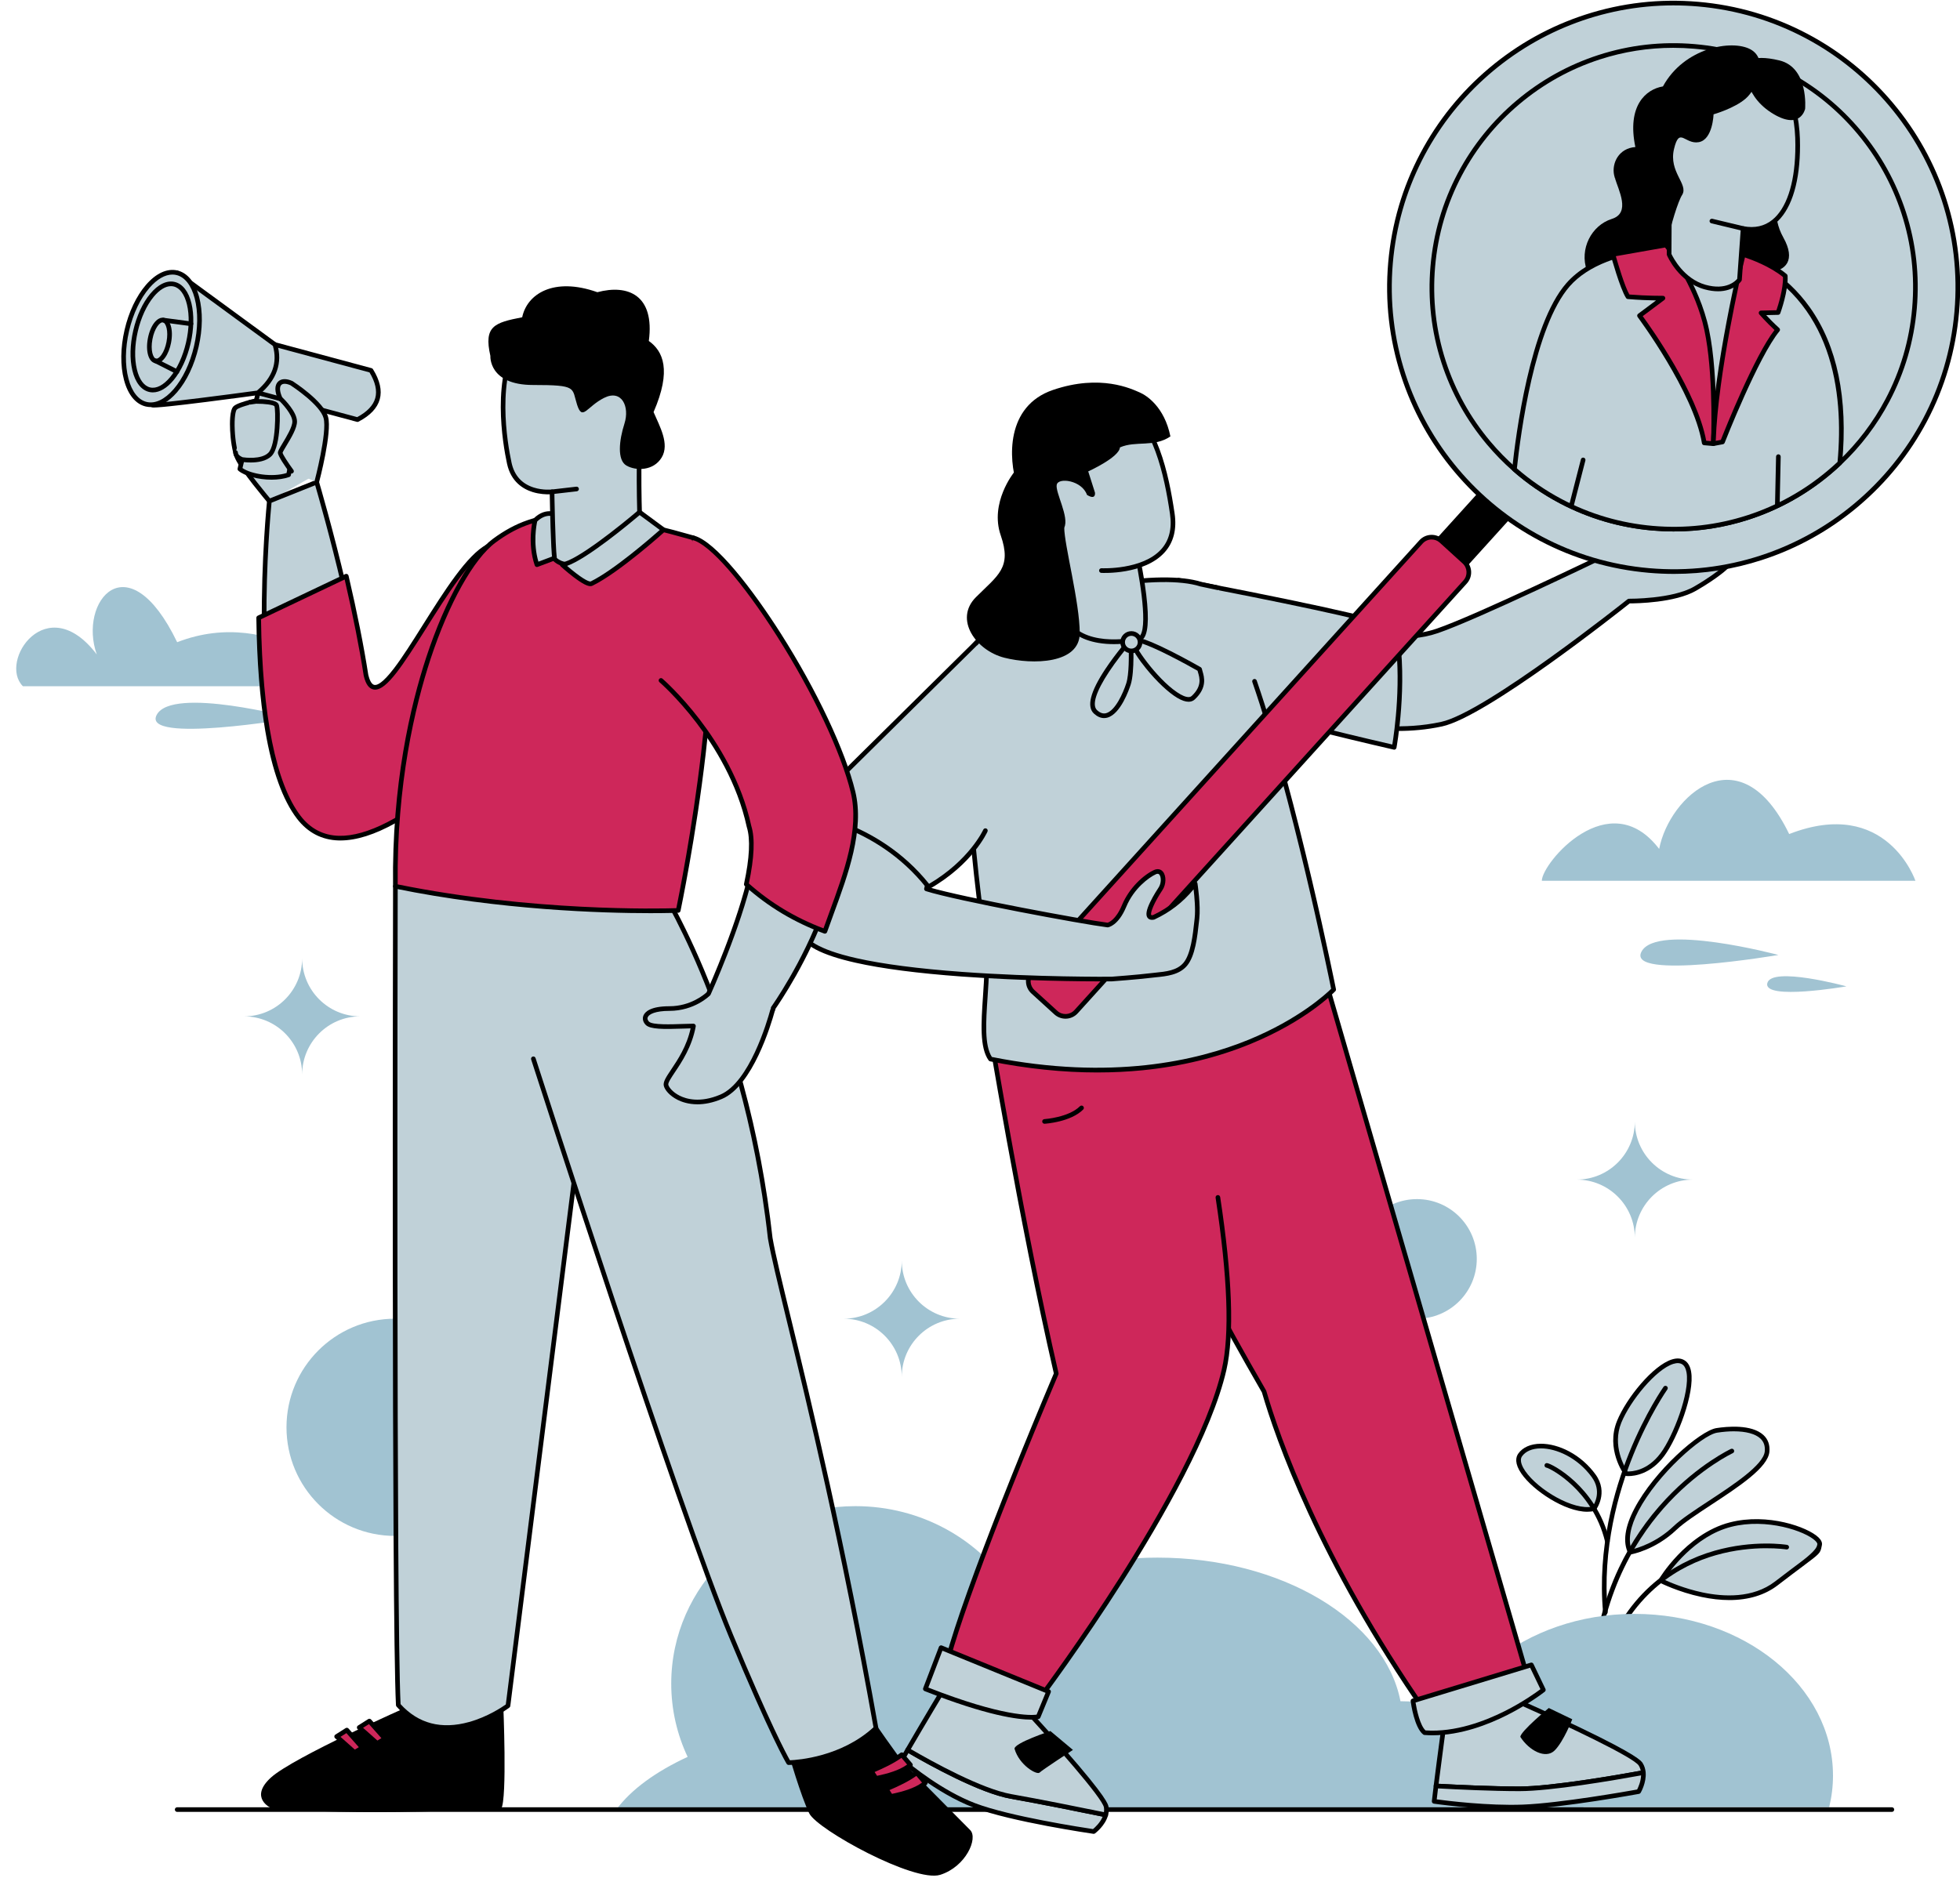 <svg width="558" height="540" viewBox="0 0 558 540" fill="none" xmlns="http://www.w3.org/2000/svg">
<g clip-path="url(#clip0_1705_2556)">
<path d="M6.523 195.424H100.503C100.503 195.424 78.202 172.08 50.44 182.88C36.367 153.756 22.207 171.314 27.55 186.359C13.283 167.651 -0.548 188.35 6.523 195.424Z" fill="#A1C3D2"/>
<path d="M83.589 204.523C83.589 204.523 48.974 195.266 44.604 203.581C40.233 211.896 83.589 204.523 83.589 204.523Z" fill="#A1C3D2"/>
<path d="M453.806 429.61C453.806 429.61 457.251 425.136 453.712 420.271C447.396 411.589 436.172 409.517 432.779 414.327C429.384 419.139 445.887 431.686 453.808 429.61H453.806Z" fill="#C0D1D8"/>
<path d="M451.889 430.499C445.512 430.499 436.482 424.482 433.154 419.677C431.123 416.746 431.535 414.942 432.239 413.945C433.504 412.151 435.771 411.152 438.624 411.133C441.177 411.111 444.045 411.888 446.72 413.312C449.652 414.871 452.253 417.142 454.245 419.88C458.033 425.084 454.365 429.962 454.328 430.012C454.239 430.127 454.113 430.211 453.973 430.248C453.323 430.419 452.623 430.499 451.889 430.499ZM438.711 412.453C438.685 412.453 438.66 412.453 438.633 412.453C436.219 412.471 434.33 413.271 433.317 414.707C432.44 415.952 433.518 417.884 434.239 418.925C437.978 424.32 448.025 430.198 453.411 429.025C453.976 428.177 456.03 424.578 453.179 420.658C449.048 414.983 442.954 412.453 438.711 412.453Z" fill="black"/>
<path d="M462.97 419.656C462.97 419.656 468.7 420.372 473.283 414.21C477.867 408.047 483.883 390.992 479.299 387.983C474.715 384.973 464.114 397.155 460.964 404.894C457.812 412.633 462.97 419.656 462.97 419.656Z" fill="#C0D1D8"/>
<path d="M463.569 420.344C463.176 420.344 462.934 420.317 462.888 420.31C462.709 420.287 462.545 420.193 462.439 420.045C462.218 419.746 457.1 412.633 460.353 404.643C463.025 398.082 470.597 388.806 475.994 387.126C477.437 386.676 478.672 386.779 479.663 387.43C480.582 388.032 481.181 389.092 481.444 390.578C482.529 396.717 477.604 409.508 473.815 414.602C469.938 419.814 465.294 420.342 463.569 420.342V420.344ZM463.336 419.019C464.507 419.064 468.989 418.877 472.754 413.815C476.325 409.014 481.156 396.538 480.143 390.809C479.946 389.696 479.541 388.93 478.938 388.535C478.294 388.112 477.435 388.063 476.387 388.39C471.46 389.922 464.126 398.884 461.577 405.144C458.919 411.673 462.502 417.747 463.338 419.021L463.336 419.019Z" fill="black"/>
<path d="M464.116 442.013C464.116 442.013 470.849 440.867 476.865 435.134C482.881 429.402 502.506 419.8 503.08 413.349C503.654 406.901 495.2 406.326 488.755 407.331C482.309 408.333 458.816 431.121 464.116 442.013Z" fill="#C0D1D8"/>
<path d="M464.116 442.673C463.867 442.673 463.634 442.531 463.522 442.301C461.966 439.105 462.559 434.839 465.287 429.622C470.949 418.785 483.995 407.404 488.653 406.678C491.562 406.225 498.691 405.514 502.074 408.683C503.35 409.88 503.91 411.469 503.737 413.408C503.337 417.91 495.129 423.302 487.189 428.517C483.178 431.151 479.39 433.64 477.32 435.613C471.228 441.418 464.51 442.616 464.226 442.664C464.189 442.671 464.151 442.673 464.116 442.673ZM493.61 407.59C492.146 407.59 490.549 407.72 488.856 407.983C484.549 408.653 471.855 419.901 466.456 430.234C464.109 434.727 463.439 438.521 464.503 441.254C466.145 440.863 471.548 439.288 476.408 434.656C478.565 432.601 482.401 430.081 486.464 427.413C493.42 422.843 502.078 417.157 502.421 413.293C502.557 411.757 502.149 410.564 501.17 409.649C499.731 408.301 497.039 407.592 493.608 407.592L493.61 407.59Z" fill="black"/>
<path d="M472.802 450.09C472.802 450.09 493.152 460.56 505.709 450.904C518.269 441.249 517.453 442.644 518.036 439.852C518.617 437.059 505.013 431.011 492.686 434.151C480.36 437.292 472.802 450.09 472.802 450.09Z" fill="#C0D1D8"/>
<path d="M492.319 455.647C489.835 455.647 487.191 455.353 484.411 454.765C477.745 453.352 472.711 450.787 472.502 450.679C472.34 450.595 472.219 450.449 472.169 450.275C472.12 450.101 472.143 449.913 472.235 449.756C472.313 449.623 474.204 446.45 477.647 442.845C480.836 439.505 486.006 435.175 492.525 433.515C503.261 430.78 514.614 434.839 517.689 437.783C518.494 438.553 518.828 439.296 518.684 439.991C518.656 440.122 518.633 440.245 518.61 440.36C518.222 442.31 518.13 442.38 513.257 446.023C511.567 447.287 509.254 449.017 506.114 451.431C502.474 454.228 497.789 455.649 492.32 455.649L492.319 455.647ZM473.756 449.818C475.327 450.551 479.567 452.392 484.713 453.48C490.641 454.731 499.027 455.211 505.308 450.382C508.456 447.961 510.773 446.228 512.464 444.964C515.505 442.69 517.121 441.069 517.313 440.101C517.336 439.982 517.361 439.855 517.389 439.72C517.421 439.569 517.279 439.219 516.774 438.737C513.964 436.046 502.972 432.216 492.848 434.795C482.451 437.445 475.43 447.268 473.754 449.82L473.756 449.818Z" fill="black"/>
<path d="M453.898 476.973C453.882 476.973 453.866 476.973 453.848 476.971C453.484 476.945 453.212 476.628 453.239 476.264C454.03 465.547 456.597 455.533 460.87 446.5C464.29 439.269 468.803 432.649 474.284 426.823C483.622 416.895 492.686 412.649 492.775 412.606C493.106 412.453 493.498 412.597 493.651 412.93C493.804 413.26 493.66 413.653 493.328 413.806C493.239 413.847 484.37 418.012 475.202 427.772C466.754 436.766 456.313 452.499 454.554 476.363C454.529 476.71 454.239 476.975 453.896 476.975L453.898 476.973Z" fill="black"/>
<path d="M457.24 472.483C457.162 472.483 457.082 472.469 457.004 472.439C456.663 472.307 456.494 471.925 456.625 471.586C459.934 462.983 464.732 455.961 470.892 450.718C475.824 446.519 481.628 443.45 488.145 441.592C499.225 438.435 508.389 439.864 508.772 439.927C509.131 439.985 509.376 440.325 509.318 440.684C509.259 441.043 508.922 441.288 508.561 441.229C508.469 441.215 499.26 439.784 488.456 442.875C478.521 445.718 465.15 453.087 457.857 472.058C457.755 472.322 457.505 472.481 457.24 472.481V472.483Z" fill="black"/>
<path d="M457.043 459.762C456.705 459.762 456.418 459.504 456.386 459.161C454.746 440.817 459.513 424.331 463.8 413.73C468.444 402.245 473.555 394.984 473.605 394.911C473.817 394.615 474.229 394.543 474.525 394.755C474.822 394.966 474.893 395.377 474.682 395.676C474.632 395.747 469.595 402.908 465.008 414.261C460.783 424.72 456.084 440.979 457.699 459.045C457.731 459.408 457.462 459.73 457.1 459.762C457.08 459.762 457.061 459.763 457.041 459.763L457.043 459.762Z" fill="black"/>
<path d="M457.611 439.589C457.313 439.589 457.043 439.384 456.97 439.082C455.129 431.384 450.921 426.133 447.712 423.083C444.139 419.686 440.875 418.081 440.321 417.958C439.978 417.933 439.708 417.649 439.708 417.299C439.708 416.949 440.003 416.639 440.367 416.639C441.078 416.639 444.665 418.433 448.391 421.908C451.816 425.106 456.306 430.627 458.253 438.775C458.338 439.13 458.12 439.486 457.764 439.571C457.713 439.583 457.661 439.589 457.61 439.589H457.611ZM440.335 417.958C440.348 417.958 440.358 417.958 440.369 417.958C440.358 417.958 440.346 417.958 440.335 417.958Z" fill="black"/>
<path d="M521.841 505.617C521.841 480.194 496.54 459.584 465.329 459.584C434.118 459.584 408.817 480.194 408.817 505.617C408.817 508.698 409.192 511.707 409.901 514.619H520.759C521.468 511.707 521.843 508.698 521.843 505.617H521.841Z" fill="#A1C3D2"/>
<path d="M398.708 484.456C394.229 461.379 364.958 443.561 329.515 443.561C313.996 443.561 299.66 446.978 288.071 452.756C278.815 438.435 262.331 428.902 243.534 428.902C214.574 428.902 191.097 451.526 191.097 479.435C191.097 486.876 192.767 493.941 195.764 500.303C186.671 504.51 179.657 509.624 175.462 515.31H451.055C445.432 497.747 424.167 484.647 398.709 484.455L398.708 484.456Z" fill="#A1C3D2"/>
<path d="M538.608 515.971H50.44C50.076 515.971 49.781 515.676 49.781 515.312C49.781 514.947 50.076 514.652 50.44 514.652H538.608C538.972 514.652 539.267 514.947 539.267 515.312C539.267 515.676 538.972 515.971 538.608 515.971Z" fill="black"/>
<path d="M314.796 516.823C314.03 519.578 311.36 521.558 311.36 521.558C311.36 521.558 288.1 518.209 277.363 514.103C266.625 509.995 256.727 501.245 256.727 501.245C257.227 500.361 257.793 499.375 258.403 498.321C264.602 501.959 279.067 510.029 287.904 511.579C295.917 512.989 308.142 515.458 314.798 516.823H314.796Z" fill="#C0D1D8"/>
<path d="M311.36 522.219C311.328 522.219 311.298 522.218 311.266 522.212C311.033 522.178 287.808 518.805 277.127 514.72C266.401 510.618 256.39 501.828 256.29 501.739C256.057 501.533 255.999 501.191 256.153 500.919C256.624 500.086 257.173 499.128 257.832 497.99C257.921 497.837 258.065 497.727 258.236 497.683C258.406 497.638 258.586 497.663 258.738 497.752C264.612 501.2 279.227 509.388 288.02 510.93C296.146 512.359 308.37 514.83 314.933 516.178C315.112 516.215 315.268 516.323 315.363 516.48C315.459 516.636 315.483 516.825 315.435 517.001C314.618 519.939 311.873 522.002 311.756 522.09C311.642 522.175 311.504 522.219 311.363 522.219H311.36ZM257.569 501.099C259.529 502.759 268.306 509.933 277.6 513.488C287.512 517.278 308.494 520.467 311.173 520.865C311.717 520.413 313.2 519.068 313.927 517.32C307.225 515.948 295.604 513.606 287.789 512.232C279.062 510.699 264.911 502.88 258.641 499.227C258.243 499.917 257.889 500.536 257.568 501.099H257.569Z" fill="black"/>
<path d="M403.409 375.524C412.809 375.524 420.429 367.9 420.429 358.495C420.429 349.091 412.809 341.467 403.409 341.467C394.009 341.467 386.388 349.091 386.388 358.495C386.388 367.9 394.009 375.524 403.409 375.524Z" fill="#A1C3D2"/>
<path d="M112.476 437.384C129.55 437.384 143.392 423.537 143.392 406.454C143.392 389.372 129.55 375.524 112.476 375.524C95.402 375.524 81.56 389.372 81.56 406.454C81.56 423.537 95.402 437.384 112.476 437.384Z" fill="#A1C3D2"/>
<path d="M76.685 142.691C76.685 142.691 69.07 133.676 67.571 130.334C66.071 126.99 65.561 117.557 66.928 116.19C68.294 114.823 76.685 113.362 76.685 113.362L83.763 114.519C83.763 114.519 89.291 121.999 89.291 123.21C89.291 124.42 90.517 134.771 90.517 134.771L76.685 142.693V142.691Z" fill="#C0D1D8"/>
<path d="M76.685 143.351C76.497 143.351 76.312 143.271 76.181 143.116C75.868 142.744 68.488 133.992 66.967 130.602C66.089 128.647 65.641 125.161 65.513 122.552C65.41 120.456 65.398 116.784 66.459 115.721C67.9 114.28 75.134 112.959 76.57 112.708C76.642 112.696 76.717 112.696 76.79 112.708L83.868 113.865C84.039 113.894 84.19 113.986 84.293 114.125C84.307 114.145 85.698 116.029 87.07 118.035C89.948 122.246 89.948 122.895 89.948 123.208C89.948 124.17 90.829 131.824 91.17 134.692C91.213 135.055 90.955 135.382 90.593 135.427C90.231 135.469 89.904 135.211 89.859 134.849C89.809 134.426 88.637 124.511 88.628 123.222C88.525 122.474 85.863 118.492 83.39 115.127L76.687 114.031C73.51 114.591 68.269 115.78 67.391 116.656C67.081 116.967 66.652 118.826 66.83 122.488C66.983 125.617 67.509 128.59 68.17 130.064C69.614 133.285 77.112 142.176 77.186 142.266C77.421 142.545 77.387 142.961 77.108 143.196C76.984 143.301 76.833 143.352 76.682 143.352L76.685 143.351Z" fill="black"/>
<path d="M82.166 135.203C77.79 136.763 70.783 135.647 68.294 133.548L74.018 109.566L86.411 111.818L82.166 135.201V135.203Z" fill="#C0D1D8"/>
<path d="M77.314 136.6C73.528 136.6 69.639 135.546 67.868 134.053C67.677 133.893 67.592 133.637 67.651 133.395L73.375 109.413C73.457 109.072 73.791 108.855 74.136 108.917L86.528 111.169C86.887 111.235 87.125 111.578 87.059 111.937L82.815 135.32C82.772 135.553 82.609 135.745 82.386 135.825C80.876 136.363 79.105 136.6 77.312 136.6H77.314ZM69.035 133.285C71.506 135.018 77.524 135.972 81.587 134.7L85.645 112.349L74.516 110.326L69.035 133.283V133.285Z" fill="black"/>
<path d="M101.77 119.488L73.425 111.862L77.279 97.854L105.624 105.479C109.379 111.537 108.095 116.206 101.77 119.488Z" fill="#C0D1D8"/>
<path d="M101.77 120.149C101.713 120.149 101.654 120.142 101.599 120.126L73.254 112.5C73.084 112.454 72.94 112.344 72.853 112.191C72.766 112.038 72.743 111.857 72.789 111.688L76.642 97.68C76.739 97.329 77.101 97.123 77.451 97.217L105.796 104.843C105.958 104.887 106.096 104.99 106.185 105.133C108.155 108.309 108.804 111.192 108.113 113.7C107.423 116.208 105.391 118.354 102.074 120.076C101.98 120.126 101.875 120.151 101.77 120.151V120.149ZM74.237 111.398L101.69 118.784C104.533 117.262 106.265 115.433 106.839 113.35C107.413 111.267 106.86 108.81 105.197 106.05L77.74 98.662L74.239 111.398H74.237Z" fill="black"/>
<path d="M375.952 274.322L436.112 481.879C436.112 481.879 418.054 487.723 406.033 487.723C378.083 447.504 364.997 413.922 359.877 396.276C311.518 312.606 316.07 295.529 316.07 295.529L375.952 274.32V274.322Z" fill="#CE275A"/>
<path d="M406.031 488.383C405.815 488.383 405.612 488.276 405.489 488.1C375.091 444.358 363.048 409.551 359.264 396.538C334.286 353.313 323.695 328.195 319.211 314.735C314.299 299.989 315.382 295.542 315.43 295.361C315.487 295.151 315.642 294.98 315.848 294.909L375.73 273.7C375.901 273.64 376.091 273.652 376.253 273.736C376.414 273.819 376.535 273.965 376.585 274.139L436.745 481.696C436.844 482.039 436.654 482.398 436.315 482.508C436.133 482.567 418.019 488.385 406.031 488.385V488.383ZM316.661 296.02C316.535 297.268 316.431 302.359 320.638 314.833C325.154 328.228 335.729 353.174 360.447 395.944C360.474 395.99 360.495 396.04 360.51 396.09C364.242 408.952 376.176 443.526 406.376 487.059C416.912 486.961 432.084 482.435 435.298 481.44L375.514 275.175L316.661 296.018V296.02Z" fill="black"/>
<path d="M465.093 153.607L457.029 158.122C457.029 158.122 420.662 175.724 409.187 179.658C397.711 183.591 387.915 178.556 387.915 178.556L386.39 206.359C386.39 206.359 397.496 209.024 410.437 206.212C423.38 203.398 463.746 171.168 463.746 171.168C463.746 171.168 476.22 171.303 482.572 167.635C488.923 163.966 491.516 161.374 491.516 161.374L465.093 153.61V153.607Z" fill="#C0D1D8"/>
<path d="M398.104 208.151C391.148 208.151 386.309 207.019 386.234 207.001C385.923 206.926 385.712 206.642 385.729 206.322L387.254 178.518C387.266 178.294 387.39 178.094 387.584 177.982C387.778 177.871 388.016 177.864 388.215 177.967C388.311 178.015 397.91 182.825 408.972 179.032C420.181 175.189 455.75 158.006 456.723 157.535L464.771 153.029C464.926 152.942 465.111 152.922 465.28 152.972L491.702 160.736C491.926 160.802 492.098 160.982 492.155 161.207C492.212 161.433 492.146 161.673 491.983 161.837C491.875 161.945 489.257 164.533 482.902 168.202C476.885 171.679 465.814 171.826 463.981 171.826H463.974C460.648 174.473 423.21 204.107 410.576 206.854C406.088 207.829 401.798 208.149 398.104 208.149V208.151ZM387.078 205.831C389.435 206.304 399.246 207.968 410.295 205.567C422.94 202.819 462.929 170.973 463.332 170.651C463.451 170.557 463.599 170.504 463.752 170.507C463.872 170.507 476.119 170.598 482.241 167.061C486.429 164.641 488.971 162.686 490.187 161.669L465.173 154.32L457.35 158.699C457.34 158.706 457.327 158.712 457.315 158.717C456.951 158.893 420.781 176.382 409.398 180.283C399.674 183.616 391.241 180.714 388.519 179.56L387.078 205.831Z" fill="black"/>
<path d="M336.412 290.243H281.263C281.263 290.243 290.466 346.757 300.707 391.154C282.857 433.344 267.807 473.555 268.857 478.887C283.386 488.642 296.185 483.354 296.185 483.354C296.185 483.354 340.675 424.167 348.497 390.016C351.143 378.468 349.528 359.384 346.726 340.984L336.412 290.243Z" fill="#CE275A"/>
<path d="M287.373 485.445C282.7 485.445 275.812 484.352 268.489 479.435C268.343 479.337 268.244 479.186 268.21 479.014C267.037 473.048 283.859 429.299 300.017 391.093C289.908 347.214 280.705 290.913 280.613 290.35C280.581 290.158 280.636 289.964 280.762 289.817C280.888 289.669 281.071 289.584 281.265 289.584H336.414C336.778 289.584 337.073 289.879 337.073 290.243C337.073 290.608 336.778 290.903 336.414 290.903H282.043C283.185 297.822 291.877 349.925 301.352 391.004C301.384 391.139 301.371 391.282 301.316 391.41C282.562 435.74 269.022 472.801 269.471 478.502C276.717 483.285 283.471 484.199 287.895 484.119C292.126 484.04 295.068 483.061 295.773 482.803C296.979 481.186 307.556 466.934 318.857 449.127C329.867 431.778 343.835 407.414 347.854 389.865C350.105 380.037 349.507 363.624 346.074 341.08C346.019 340.719 346.266 340.383 346.627 340.328C346.985 340.273 347.323 340.52 347.378 340.881C350.836 363.59 351.429 380.17 349.141 390.16C345.079 407.892 331.033 432.402 319.966 449.841C307.991 468.711 296.825 483.598 296.715 483.747C296.644 483.841 296.548 483.916 296.439 483.96C296.304 484.016 293.067 485.331 287.984 485.436C287.785 485.439 287.583 485.443 287.375 485.443L287.373 485.445Z" fill="black"/>
<path d="M335.53 165.237C335.53 165.237 396.096 176.559 397.477 179.24C400.209 195.092 396.917 212.82 396.917 212.82C396.917 212.82 358.386 203.997 356.633 202.067C354.879 200.134 335.53 165.239 335.53 165.239V165.237Z" fill="#C0D1D8"/>
<path d="M396.917 213.48C396.867 213.48 396.819 213.475 396.77 213.464C396.674 213.443 387.019 211.23 377.272 208.809C357.374 203.866 356.512 202.916 356.142 202.511C354.357 200.545 335.743 166.986 334.952 165.559C334.828 165.335 334.844 165.059 334.993 164.853C335.142 164.645 335.398 164.544 335.65 164.59C335.801 164.618 350.974 167.459 366.118 170.589C397.056 176.984 397.736 178.305 398.063 178.94C398.093 179 398.114 179.064 398.127 179.13C400.849 194.916 397.599 212.764 397.565 212.943C397.532 213.119 397.429 213.276 397.279 213.375C397.171 213.446 397.045 213.484 396.917 213.484V213.48ZM336.789 166.145C342.592 176.593 355.78 200.143 357.121 201.621C357.48 201.955 360.225 203.215 377.754 207.566C385.943 209.598 394.033 211.477 396.384 212.019C396.938 208.643 399.188 193.309 396.858 179.537C396.125 178.972 391.424 177.153 365.317 171.769C353.017 169.233 340.813 166.906 336.789 166.145Z" fill="black"/>
<path d="M357.158 194.013C368.993 228.23 379.692 281.798 379.692 281.798C379.692 281.798 348.389 314.913 281.995 301.585C277.786 295.663 282.18 279.436 280.534 268.886C275.08 233.927 273.991 190.589 273.991 190.589C277.116 171.988 326.03 161.282 341.838 166.342L346.722 167.377L357.16 194.011L357.158 194.013Z" fill="#C0D1D8"/>
<path d="M312.456 305.405C302.627 305.405 292.385 304.346 281.863 302.234C281.698 302.2 281.553 302.106 281.455 301.969C278.864 298.324 279.341 291.29 279.843 283.844C280.193 278.668 280.554 273.316 279.881 268.99C274.483 234.387 273.339 191.041 273.328 190.607C273.328 190.565 273.33 190.524 273.337 190.481C274.176 185.49 278.108 180.82 285.026 176.602C292.593 171.988 303.617 168.133 315.27 166.026C326.344 164.023 336.334 163.904 342.004 165.706L346.854 166.734C347.211 166.808 347.438 167.16 347.362 167.516C347.286 167.871 346.937 168.101 346.58 168.024L341.696 166.99C341.675 166.984 341.654 166.979 341.632 166.972C330.567 163.429 302.02 167.784 285.71 177.729C279.165 181.72 275.443 186.064 274.647 190.637C274.698 192.552 275.894 234.887 281.181 268.785C281.879 273.257 281.512 278.684 281.158 283.931C280.682 290.983 280.231 297.652 282.384 300.99C316.341 307.752 340.833 302.072 355.412 296.107C369.73 290.249 377.546 282.982 378.971 281.581C378.027 276.923 367.723 226.584 356.531 194.226C356.412 193.881 356.595 193.506 356.94 193.385C357.285 193.266 357.66 193.449 357.78 193.794C369.494 227.661 380.23 281.13 380.337 281.667C380.38 281.876 380.316 282.093 380.17 282.25C379.847 282.593 372.061 290.707 355.99 297.298C346.568 301.162 336.254 303.676 325.333 304.771C321.131 305.192 316.834 305.402 312.454 305.402L312.456 305.405Z" fill="black"/>
<path d="M299.57 158.925C299.57 158.925 300.572 171.204 303.112 176.138C307.021 183.73 317.917 183.32 324.148 182.025C329.114 180.995 323.203 155.535 323.203 155.535L299.57 158.925Z" fill="#C0D1D8"/>
<path d="M317.123 183.426C315.684 183.426 314.167 183.327 312.648 183.065C307.764 182.228 304.358 179.999 302.526 176.441C299.953 171.446 298.953 159.485 298.912 158.978C298.884 158.63 299.131 158.321 299.476 158.271L323.109 154.881C323.448 154.832 323.768 155.052 323.846 155.386C323.859 155.439 325.09 160.768 325.95 166.581C327.124 174.512 327.065 179.555 325.779 181.569C325.392 182.175 324.887 182.546 324.283 182.672C322.7 183.001 320.081 183.426 317.125 183.426H317.123ZM300.284 159.49C300.527 162.029 301.568 171.7 303.699 175.836C308.021 184.228 321.38 181.926 324.013 181.38C324.26 181.329 324.473 181.158 324.665 180.858C326.842 177.452 324.095 162.5 322.693 156.277L300.282 159.49H300.284Z" fill="black"/>
<path d="M314.796 516.823C308.14 515.458 295.913 512.989 287.902 511.579C279.067 510.027 264.6 501.958 258.401 498.321C262.908 490.528 269.777 479.118 269.777 479.118L290.875 485.594C290.875 485.594 314.339 510.776 314.94 514.617C315.061 515.388 314.988 516.129 314.796 516.824V516.823Z" fill="#C0D1D8"/>
<path d="M314.796 517.484C314.751 517.484 314.707 517.48 314.663 517.47C308.107 516.124 295.897 513.655 287.787 512.23C278.783 510.65 264.003 502.373 258.067 498.89C257.754 498.706 257.648 498.303 257.831 497.99C262.288 490.283 269.144 478.891 269.212 478.777C269.368 478.518 269.681 478.397 269.97 478.487L291.068 484.963C291.179 484.997 291.278 485.059 291.358 485.144C291.417 485.206 297.299 491.525 303.178 498.23C315.187 511.926 315.492 513.874 315.592 514.514C315.718 515.324 315.665 516.162 315.432 517C315.352 517.29 315.087 517.484 314.796 517.484ZM259.302 498.083C265.504 501.696 279.493 509.434 288.016 510.93C295.885 512.313 307.595 514.676 314.289 516.046C314.357 515.595 314.357 515.15 314.289 514.718C313.874 512.059 299.891 496.243 290.514 486.173L270.079 479.901C268.807 482.018 263.246 491.287 259.303 498.083H259.302Z" fill="black"/>
<path d="M467.847 504.782C461.394 505.968 441.93 509.398 432.575 509.398C424.629 509.398 414.273 508.892 408.815 508.588C409.913 499.704 411.615 487.494 411.615 487.494L433.559 485.16C433.559 485.16 465.024 499.101 467.081 502.398C467.554 503.152 467.779 503.97 467.845 504.78L467.847 504.782Z" fill="#C0D1D8"/>
<path d="M432.574 510.058C424.576 510.058 414.232 509.549 408.78 509.247C408.597 509.236 408.428 509.151 408.311 509.011C408.193 508.87 408.14 508.687 408.161 508.506C409.247 499.72 410.945 487.524 410.963 487.403C411.006 487.103 411.246 486.87 411.548 486.838L433.491 484.504C433.607 484.492 433.722 484.51 433.829 484.558C433.907 484.593 441.797 488.091 449.837 491.948C466.257 499.826 467.301 501.499 467.644 502.05C468.135 502.832 468.424 503.733 468.506 504.729C468.534 505.066 468.302 505.37 467.968 505.433C460.394 506.824 441.781 510.059 432.576 510.059L432.574 510.058ZM409.558 507.967C415.149 508.271 424.94 508.737 432.574 508.737C441.621 508.737 460.555 505.44 467.108 504.245C466.999 503.698 466.804 503.197 466.523 502.749C465.096 500.464 446.029 491.412 433.454 485.836L412.2 488.097C411.876 490.434 410.515 500.301 409.56 507.967H409.558Z" fill="black"/>
<path d="M402.261 484.359C402.261 484.359 403.215 491.591 405.575 493.411C422.46 494.693 439.385 481.228 439.385 481.228L435.972 474.113L402.263 484.359H402.261Z" fill="#C0D1D8"/>
<path d="M407.838 494.154C407.069 494.154 406.296 494.126 405.525 494.067C405.397 494.058 405.274 494.01 405.171 493.932C402.67 492.004 401.709 485.212 401.607 484.444C401.565 484.124 401.76 483.82 402.069 483.726L435.778 473.48C436.091 473.384 436.425 473.532 436.565 473.827L439.978 480.942C440.111 481.22 440.035 481.554 439.793 481.744C439.751 481.778 435.437 485.189 429.108 488.388C423.757 491.094 415.915 494.154 407.838 494.154ZM405.834 492.766C414.327 493.347 422.83 490.079 428.488 487.222C433.586 484.648 437.345 481.939 438.557 481.029L435.62 474.909L402.997 484.824C403.341 487.004 404.308 491.374 405.834 492.766Z" fill="black"/>
<path d="M267.924 469.204L263.443 480.944C288.565 490.87 295.578 488.868 295.578 488.868L298.529 481.715L267.924 469.204Z" fill="#C0D1D8"/>
<path d="M293.568 489.695C289.903 489.695 281.11 488.633 263.2 481.557C262.864 481.424 262.697 481.045 262.825 480.708L267.305 468.967C267.369 468.802 267.497 468.667 267.659 468.598C267.821 468.528 268.007 468.525 268.171 468.592L298.776 481.104C298.937 481.17 299.067 481.299 299.134 481.461C299.202 481.623 299.202 481.806 299.134 481.968L296.183 489.121C296.107 489.307 295.949 489.448 295.755 489.504C295.672 489.528 295.025 489.696 293.565 489.696L293.568 489.695ZM264.292 480.567C285.568 488.907 293.547 488.49 295.105 488.282L297.665 482.074L268.299 470.069L264.292 480.567Z" fill="black"/>
<path d="M313.563 162.48C313.563 162.48 336.301 163.639 333.741 146.278C331.18 128.917 325.454 106.844 302.699 111.683C279.941 116.521 300.091 163.052 300.091 163.052L313.563 162.48Z" fill="#C0D1D8"/>
<path d="M300.092 163.712C299.836 163.712 299.595 163.563 299.486 163.314C299.453 163.235 296.105 155.462 293.696 146.063C290.438 133.35 290.353 123.866 293.444 117.874C295.325 114.223 298.394 111.923 302.562 111.037C309.532 109.555 315.471 110.476 320.213 113.775C329.5 120.234 332.671 134.486 334.396 146.182C335.07 150.747 334.105 154.499 331.532 157.332C325.762 163.687 314.028 163.164 313.533 163.139C313.169 163.122 312.89 162.811 312.907 162.446C312.925 162.082 313.238 161.801 313.6 161.821C313.716 161.826 325.213 162.332 330.559 156.442C332.852 153.916 333.705 150.528 333.092 146.376C331.406 134.943 328.332 121.029 319.461 114.859C315.03 111.779 309.438 110.927 302.839 112.33C299.078 113.13 296.311 115.199 294.62 118.48C287.577 132.138 300.568 162.485 300.7 162.791C300.846 163.125 300.691 163.515 300.357 163.66C300.272 163.698 300.183 163.715 300.096 163.715L300.092 163.712Z" fill="black"/>
<path d="M309.811 134.237C309.811 134.237 318.628 130.252 318.841 127.406C323.393 125.414 328.514 127.477 333.208 124.276C331.5 115.881 326.451 112.609 324.461 111.754C322.182 110.776 313.367 106.418 299.785 111.043C286.202 115.668 287.197 130.823 289.473 137.936C291.749 145.052 293.954 153.731 295.73 155.724C295.73 155.724 301.49 153.233 302.985 150.245C304.479 147.257 300.353 140.142 300.851 138.007C301.348 135.873 308.034 136.799 309.455 140.924C312.086 142.561 311.731 140.284 311.731 140.284L309.811 134.237Z" fill="black"/>
<path d="M423.69 137.142L404.285 158.582L411.887 167.633L431.294 146.191L423.69 137.142Z" fill="black"/>
<path d="M476.476 162.763C521.158 162.763 557.38 126.524 557.38 81.821C557.38 37.118 521.158 0.879 476.476 0.879C431.794 0.879 395.572 37.118 395.572 81.821C395.572 126.524 431.794 162.763 476.476 162.763Z" fill="#C0D1D8"/>
<path d="M476.609 163.429C474.227 163.429 471.836 163.326 469.435 163.118C458.466 162.167 448.01 159.096 438.358 153.987C429.036 149.053 420.854 142.439 414.037 134.326C407.222 126.214 402.116 117.012 398.861 106.976C395.492 96.585 394.265 85.752 395.215 74.776C396.166 63.802 399.236 53.342 404.342 43.684C409.274 34.358 415.885 26.172 423.995 19.352C432.104 12.534 441.302 7.425 451.333 4.169C461.719 0.799 472.546 -0.43 483.517 0.521C494.486 1.472 504.942 4.544 514.595 9.652C523.917 14.587 532.098 21.201 538.915 29.313C545.731 37.426 550.837 46.628 554.092 56.664C557.46 67.055 558.688 77.887 557.737 88.863C556.787 99.837 553.717 110.298 548.611 119.955C543.679 129.282 537.068 137.467 528.959 144.287C520.85 151.106 511.652 156.214 501.621 159.471C493.507 162.105 485.121 163.429 476.611 163.429H476.609ZM476.418 1.535C435.274 1.535 400.149 33.131 396.532 74.89C392.712 118.992 425.468 157.981 469.549 161.803C513.632 165.624 552.601 132.853 556.421 88.751C560.241 44.648 527.484 5.66 483.403 1.838C481.06 1.636 478.727 1.536 476.416 1.536L476.418 1.535Z" fill="black"/>
<path d="M545.043 87.765C544.24 97.029 541.649 105.856 537.346 113.995C533.816 120.672 529.261 126.66 523.778 131.838C522.801 132.762 521.793 133.658 520.759 134.529C513.912 140.288 506.15 144.599 497.688 147.347C488.934 150.189 479.797 151.223 470.535 150.42C461.275 149.616 452.452 147.027 444.317 142.72C439.564 140.205 435.163 137.172 431.153 133.649C428.527 131.347 426.068 128.834 423.792 126.123C418.036 119.273 413.728 111.507 410.981 103.041C408.14 94.283 407.106 85.141 407.909 75.877C408.712 66.611 411.301 57.784 415.606 49.645C419.767 41.776 425.345 34.868 432.194 29.111C439.042 23.352 446.804 19.041 455.266 16.295C464.02 13.455 473.157 12.418 482.417 13.222C491.679 14.025 500.502 16.617 508.637 20.922C516.502 25.085 523.407 30.666 529.161 37.518C534.916 44.369 539.226 52.135 541.973 60.601C544.812 69.359 545.848 78.501 545.045 87.767L545.043 87.765Z" fill="#C0D1D8"/>
<path d="M476.599 151.342C474.566 151.342 472.525 151.253 470.476 151.076C461.126 150.265 452.219 147.649 444.007 143.301C439.228 140.772 434.756 137.691 430.718 134.143C428.074 131.827 425.575 129.271 423.286 126.546C417.477 119.634 413.125 111.793 410.354 103.243C407.486 94.402 406.442 85.175 407.252 75.818C408.062 66.461 410.677 57.553 415.023 49.335C419.225 41.39 424.859 34.415 431.77 28.604C438.679 22.792 446.516 18.439 455.062 15.666C463.904 12.797 473.127 11.752 482.474 12.562C491.823 13.373 500.729 15.988 508.945 20.337C516.886 24.541 523.858 30.177 529.666 37.092C535.476 44.008 539.828 51.849 542.598 60.395C545.466 69.24 546.51 78.468 545.7 87.82C544.89 97.171 542.277 106.08 537.929 114.301C534.372 121.029 529.764 127.088 524.229 132.314C523.257 133.233 522.232 134.147 521.182 135.03C514.273 140.843 506.436 145.196 497.89 147.969C490.988 150.21 483.849 151.337 476.599 151.337V151.342ZM476.359 13.618C469.247 13.618 462.245 14.724 455.471 16.922C447.086 19.644 439.399 23.915 432.619 29.617C425.837 35.318 420.31 42.159 416.188 49.956C411.926 58.015 409.361 66.757 408.567 75.936C407.772 85.115 408.796 94.165 411.608 102.838C414.328 111.224 418.596 118.917 424.297 125.7C426.543 128.373 428.995 130.882 431.589 133.153C435.551 136.634 439.937 139.655 444.626 142.137C452.681 146.401 461.417 148.968 470.592 149.762C479.766 150.557 488.815 149.533 497.483 146.719C505.867 143.998 513.555 139.728 520.335 134.024C521.365 133.157 522.373 132.261 523.325 131.358C528.754 126.232 533.274 120.286 536.764 113.686C541.026 105.623 543.591 96.882 544.386 87.708C545.18 78.532 544.156 69.48 541.344 60.804C538.626 52.419 534.356 44.728 528.655 37.941C522.957 31.157 516.117 25.627 508.326 21.505C500.267 17.241 491.53 14.674 482.359 13.879C480.351 13.705 478.349 13.618 476.357 13.618H476.359Z" fill="black"/>
<path d="M458.889 62.336C453.054 64.177 449.595 70.917 451.786 77.087C461.088 78.877 475.868 71.605 475.868 71.605C475.868 71.605 476.05 68.018 476.586 64.135L459.71 50.569C460.777 54.182 464.327 60.62 458.891 62.336H458.889Z" fill="black"/>
<path d="M523.778 131.838C522.801 132.762 521.794 133.658 520.76 134.529C513.912 140.288 506.15 144.598 497.688 147.346C488.934 150.189 479.797 151.223 470.535 150.42C461.275 149.616 452.452 147.026 444.317 142.719C439.564 140.204 435.163 137.172 431.153 133.649C432.107 124.548 436.1 92.827 446.406 81.088C458.494 67.318 488.602 69.588 496.785 73.363C504.592 76.963 527.763 89.019 523.776 131.839L523.778 131.838Z" fill="#C0D1D8"/>
<path d="M476.599 151.342C474.566 151.342 472.525 151.253 470.476 151.076C461.126 150.265 452.219 147.649 444.008 143.301C439.228 140.771 434.756 137.691 430.718 134.143C430.556 134.001 430.475 133.791 430.498 133.578C431.486 124.155 435.515 92.491 445.912 80.649C452.722 72.891 464.411 70.567 473.017 69.984C483.338 69.284 492.926 70.852 497.064 72.761C499.894 74.065 508.508 78.038 515.243 87.509C523.062 98.502 526.154 113.437 524.435 131.898C524.421 132.058 524.348 132.206 524.231 132.316C523.259 133.235 522.234 134.148 521.182 135.034C514.273 140.846 506.436 145.199 497.89 147.972C490.988 150.214 483.849 151.34 476.599 151.34V151.342ZM431.846 133.377C435.741 136.763 440.038 139.709 444.626 142.135C452.681 146.399 461.417 148.966 470.592 149.76C479.767 150.555 488.815 149.531 497.483 146.717C505.868 143.996 513.555 139.726 520.335 134.022C521.301 133.21 522.245 132.371 523.144 131.527C524.951 111.636 521.76 85.603 496.512 73.961C492.622 72.167 483.098 70.626 473.106 71.303C461.291 72.105 451.985 75.733 446.904 81.522C436.885 92.934 432.884 123.652 431.846 133.375V133.377Z" fill="black"/>
<path d="M459.187 72.428C459.187 72.428 461.776 81.851 463.476 84.496C468.659 84.945 473.429 84.904 473.429 84.904L466.754 89.89C466.754 89.89 482.723 111.259 485.18 126.121L487.77 126.345C487.77 126.345 488.764 104.402 485.331 91.615C481.898 78.827 474.285 69.764 474.285 69.764L459.186 72.428H459.187Z" fill="#CE275A"/>
<path d="M487.772 127.006C487.753 127.006 487.735 127.006 487.715 127.005L485.125 126.781C484.825 126.754 484.579 126.528 484.532 126.231C482.128 111.7 466.386 90.5 466.227 90.289C466.122 90.148 466.077 89.972 466.102 89.798C466.127 89.624 466.219 89.469 466.36 89.364L471.461 85.553C469.574 85.521 466.561 85.429 463.419 85.157C463.215 85.139 463.032 85.029 462.922 84.856C461.186 82.156 458.658 72.995 458.551 72.606C458.502 72.427 458.53 72.234 458.629 72.078C458.729 71.922 458.889 71.813 459.072 71.781L474.172 69.117C474.405 69.076 474.641 69.161 474.792 69.343C474.868 69.435 482.54 78.665 485.971 91.448C489.391 104.187 488.442 126.159 488.433 126.379C488.424 126.558 488.344 126.727 488.209 126.846C488.088 126.953 487.934 127.01 487.774 127.01L487.772 127.006ZM485.743 125.508L487.138 125.629C487.268 121.814 487.722 103.067 484.695 91.787C481.682 80.557 475.323 72.131 474.017 70.482L460.021 72.953C460.628 75.082 462.511 81.486 463.867 83.867C468.828 84.277 473.376 84.245 473.424 84.245H473.429C473.712 84.245 473.964 84.426 474.055 84.695C474.145 84.965 474.053 85.264 473.824 85.434L467.674 90.027C470.174 93.449 483.236 111.832 485.743 125.508Z" fill="black"/>
<path d="M506.333 56.191C506.333 56.191 504.185 61.342 507.722 67.666C511.26 73.991 508.593 77.281 503.24 77.498C493.923 74.986 492.969 74.222 492.969 74.222L496.732 60.923L506.335 56.191H506.333Z" fill="black"/>
<path d="M496.298 72.468C496.298 72.468 488.328 105.085 487.772 126.347L490.388 125.855C490.388 125.855 500.01 101.254 506.093 93.908C503.498 91.563 501.364 89.107 501.364 89.107L506.216 88.998C506.216 88.998 508.497 82.761 508.254 78.577C503.528 74.609 496.298 72.468 496.298 72.468Z" fill="#CE275A"/>
<path d="M487.772 127.007C487.616 127.007 487.465 126.951 487.344 126.848C487.193 126.719 487.108 126.528 487.113 126.328C487.664 105.239 495.577 72.636 495.657 72.309C495.7 72.133 495.813 71.984 495.97 71.893C496.126 71.803 496.313 71.781 496.487 71.833C496.787 71.922 503.903 74.058 508.678 78.068C508.817 78.186 508.902 78.355 508.913 78.536C509.161 82.807 506.932 88.963 506.836 89.222C506.742 89.478 506.502 89.649 506.232 89.656L502.824 89.732C503.684 90.658 505.038 92.061 506.537 93.415C506.8 93.652 506.829 94.053 506.603 94.327C500.657 101.507 491.1 125.848 491.004 126.093C490.92 126.304 490.736 126.459 490.512 126.502L487.897 126.994C487.856 127.001 487.815 127.005 487.774 127.005L487.772 127.007ZM496.775 73.314C495.646 78.07 489.122 106.304 488.458 125.545L489.908 125.272C491.111 122.225 499.436 101.411 505.192 93.977C502.805 91.764 500.886 89.564 500.866 89.539C500.699 89.345 500.657 89.073 500.761 88.838C500.864 88.604 501.094 88.451 501.35 88.445L505.743 88.346C506.223 86.931 507.706 82.265 507.607 78.897C503.871 75.857 498.61 73.929 496.775 73.312V73.314Z" fill="black"/>
<path d="M496.256 65.082L495.222 79.639C495.222 79.639 492.486 83.717 485.393 81.741C478.301 79.762 475.188 72.453 475.188 72.453C475.188 72.453 475.305 56.68 475.24 48.272C475.174 39.863 475.733 15.045 492.798 17.205C509.863 19.366 512.066 31.933 511.766 43.263C511.396 57.209 506.308 66.977 496.256 65.084V65.082Z" fill="#C0D1D8"/>
<path d="M489.087 82.948C487.961 82.948 486.674 82.784 485.216 82.377C477.901 80.338 474.712 73.022 474.58 72.713C474.545 72.629 474.527 72.54 474.527 72.45C474.527 72.291 474.644 56.586 474.579 48.278C474.536 42.837 474.874 38.199 475.609 34.1C476.826 27.321 479.097 22.415 482.355 19.519C485.166 17.022 488.707 16.023 492.882 16.551C500.761 17.548 506.31 20.888 509.373 26.48C512.363 31.937 512.548 38.682 512.425 43.283C512.169 52.952 509.673 60.18 505.398 63.633C503.011 65.562 500.143 66.307 496.863 65.853L495.881 79.691C495.872 79.807 495.835 79.917 495.771 80.013C495.671 80.16 493.731 82.951 489.087 82.951V82.948ZM475.849 72.313C476.284 73.243 479.36 79.373 485.569 81.104C491.421 82.736 494.06 80.025 494.577 79.398L495.597 65.036C495.611 64.847 495.703 64.675 495.852 64.559C496.002 64.444 496.194 64.399 496.378 64.433C499.566 65.034 502.321 64.417 504.569 62.602C508.538 59.398 510.86 52.522 511.105 43.245C511.389 32.547 509.554 19.992 492.715 17.861C488.936 17.383 485.745 18.271 483.231 20.506C479.811 23.547 475.762 30.831 475.899 48.267C475.961 56.155 475.86 70.699 475.849 72.313Z" fill="black"/>
<path d="M498.349 14.053C493.074 11.174 479.457 13.55 473.429 24.61C468.593 25.403 463.119 30.076 465.578 41.871C460.857 42.22 458.827 46.434 459.518 49.824C459.564 50.055 459.63 50.304 459.708 50.569L474.952 68.194C475.423 64.781 477.798 57.08 478.932 55.443C480.706 52.417 475.028 48.972 476.577 42.445C478.127 35.918 479.637 41.196 483.633 40.483C487.628 39.77 487.838 32.559 487.838 32.559C487.838 32.559 493.85 30.847 497.046 28.021C500.243 25.195 503.625 16.933 498.35 14.053H498.349Z" fill="black"/>
<path d="M496.801 18.177C496.801 18.177 495.895 26.672 504.226 32.049C512.557 37.426 513.905 31.014 513.905 31.014C513.905 31.014 514.982 19.242 506.589 17.209C498.196 15.175 496.801 18.177 496.801 18.177Z" fill="black"/>
<path d="M496.257 65.743C496.206 65.743 496.154 65.738 496.103 65.725L487.207 63.592C486.852 63.507 486.635 63.151 486.719 62.796C486.802 62.441 487.161 62.224 487.515 62.307L496.41 64.44C496.766 64.525 496.982 64.881 496.899 65.237C496.826 65.539 496.556 65.743 496.257 65.743Z" fill="black"/>
<path d="M300.604 288.37L294.08 282.431C292.417 280.917 292.296 278.341 293.808 276.677L404.569 154.297C406.083 152.633 408.657 152.512 410.32 154.025L416.844 159.963C418.507 161.478 418.628 164.053 417.116 165.717L306.355 288.098C304.841 289.762 302.267 289.882 300.604 288.37Z" fill="#CE275A"/>
<path d="M303.34 290.089C302.203 290.089 301.064 289.682 300.16 288.859L293.636 282.92C292.701 282.069 292.154 280.906 292.094 279.642C292.033 278.38 292.47 277.17 293.32 276.235L404.079 153.856C405.836 151.924 408.833 151.783 410.763 153.539L417.286 159.478C419.216 161.234 419.358 164.233 417.603 166.163L306.844 288.542C305.911 289.568 304.628 290.089 303.34 290.089ZM407.581 153.628C406.653 153.628 405.727 154.003 405.056 154.743L294.297 277.122C293.682 277.797 293.369 278.67 293.412 279.58C293.455 280.49 293.849 281.329 294.524 281.942L301.048 287.881C302.439 289.147 304.601 289.045 305.866 287.653L416.626 165.274C417.892 163.881 417.789 161.719 416.398 160.454L409.874 154.515C409.222 153.921 408.4 153.628 407.581 153.628Z" fill="black"/>
<path d="M505.994 144.653C505.994 144.653 505.985 144.653 505.979 144.653C505.615 144.646 505.326 144.344 505.334 143.98L505.635 130.019C505.642 129.655 505.951 129.369 506.308 129.374C506.672 129.381 506.962 129.683 506.953 130.048L506.653 144.008C506.646 144.367 506.351 144.653 505.994 144.653Z" fill="black"/>
<path d="M447.46 144.291C447.405 144.291 447.349 144.284 447.294 144.27C446.941 144.179 446.729 143.818 446.82 143.466L450.073 130.803C450.164 130.449 450.524 130.238 450.876 130.329C451.23 130.419 451.441 130.78 451.351 131.132L448.097 143.795C448.021 144.094 447.753 144.291 447.46 144.291Z" fill="black"/>
<path d="M328.43 261.231C332.84 259.176 336.848 256.138 340.254 251.63C340.254 251.63 341.195 257.717 340.767 261.574C340.339 265.431 339.824 271.775 337.425 274.603C335.027 277.431 330.807 277.388 327.378 277.817C323.951 278.245 316.432 278.803 316.432 278.803C316.432 278.803 232.369 279.569 228.095 265.474C222.889 248.308 238.698 231.913 238.698 231.913L267.037 244.449C267.037 244.449 265.216 246.785 263.759 253.129C272.7 255.953 308.377 262.562 315.332 263.422C315.332 263.422 317.889 263.117 320.03 257.973C322.173 252.828 326.371 249.487 328.769 248.372C331.168 247.258 331.768 251.03 330.397 253.086C329.025 255.143 324.914 261.915 328.426 261.229L328.43 261.231Z" fill="#C0D1D8"/>
<path d="M314.316 279.471C308.432 279.471 291.209 279.352 273.821 278.085C261.276 277.171 251.094 275.847 243.559 274.15C233.794 271.951 228.53 269.176 227.466 265.667C225.286 258.479 226.46 250.278 230.863 241.95C234.169 235.695 238.06 231.628 238.225 231.458C238.417 231.259 238.714 231.2 238.968 231.312L267.307 243.849C267.494 243.93 267.631 244.094 267.68 244.291C267.73 244.488 267.686 244.698 267.561 244.858C267.545 244.878 265.918 247.048 264.548 252.681C274.179 255.539 308.217 261.858 315.313 262.756C315.663 262.66 317.669 261.943 319.428 257.72C321.462 252.837 325.555 249.142 328.498 247.775C329.496 247.311 330.429 247.466 331.058 248.2C332.076 249.387 332.026 251.844 330.953 253.454C328.579 257.016 327.385 260.011 327.76 260.573C327.782 260.605 327.924 260.648 328.231 260.598C332.843 258.433 336.606 255.37 339.73 251.234C339.89 251.023 340.16 250.927 340.417 250.992C340.675 251.056 340.868 251.27 340.908 251.531C340.947 251.783 341.858 257.749 341.425 261.648C341.393 261.935 341.361 262.233 341.327 262.544C340.886 266.643 340.282 272.258 337.93 275.031C335.725 277.632 332.186 277.987 329.064 278.3C328.506 278.357 327.979 278.408 327.464 278.474C324.059 278.901 316.56 279.457 316.485 279.463C316.471 279.463 316.457 279.463 316.443 279.463C316.404 279.463 315.652 279.47 314.318 279.47L314.316 279.471ZM238.865 232.709C237.875 233.806 234.704 237.498 232.014 242.597C229.068 248.177 226.108 256.643 228.729 265.283C229.349 267.326 232.474 270.298 243.845 272.859C251.316 274.542 261.432 275.856 273.909 276.766C294.887 278.295 315.626 278.149 316.407 278.144C316.855 278.11 324.017 277.573 327.298 277.162C327.83 277.097 328.364 277.042 328.931 276.985C331.946 276.683 335.062 276.368 336.922 274.174C339.012 271.711 339.614 266.108 340.014 262.4C340.048 262.087 340.08 261.787 340.112 261.499C340.396 258.934 340.051 255.294 339.806 253.259C336.731 256.975 333.087 259.787 328.709 261.828C328.661 261.851 328.609 261.867 328.556 261.878C327.448 262.095 326.913 261.684 326.659 261.304C326.124 260.5 326.378 259.087 327.458 256.856C328.355 255.006 329.517 253.223 329.851 252.72C330.638 251.54 330.621 249.72 330.052 249.057C329.951 248.938 329.713 248.662 329.05 248.97C327.098 249.876 322.826 252.978 320.641 258.225C318.378 263.662 315.531 264.062 315.412 264.076C315.359 264.084 315.306 264.084 315.253 264.076C308.224 263.207 272.399 256.551 263.56 253.758C263.232 253.655 263.038 253.316 263.116 252.981C264.166 248.406 265.41 245.861 266.064 244.741L238.863 232.707L238.865 232.709Z" fill="black"/>
<path d="M280.533 236.543C280.533 236.543 276.484 245.608 264.338 252.551C249.686 233.843 228.48 231.914 228.48 231.914L278.148 182.855L280.533 236.543Z" fill="#C0D1D8"/>
<path d="M264.34 253.213C264.143 253.213 263.949 253.124 263.82 252.96C256.342 243.411 247.105 238.376 240.673 235.832C233.709 233.079 228.473 232.578 228.421 232.572C228.165 232.549 227.947 232.38 227.86 232.137C227.773 231.893 227.835 231.625 228.018 231.443L277.687 182.384C277.946 182.129 278.363 182.13 278.619 182.39C278.875 182.649 278.873 183.067 278.614 183.323L229.905 231.435C231.939 231.755 236.072 232.588 241.16 234.6C247.643 237.163 256.908 242.201 264.504 251.691C275.92 244.986 279.893 236.358 279.932 236.269C280.081 235.937 280.472 235.788 280.805 235.937C281.137 236.086 281.286 236.476 281.137 236.808C280.968 237.187 276.86 246.151 264.667 253.12C264.564 253.179 264.452 253.207 264.34 253.207V253.213Z" fill="black"/>
<path d="M90.159 137.298L76.685 142.691C76.685 142.691 74.992 159.12 75.219 178.205L98.03 167.359C94.185 150.869 90.159 137.3 90.159 137.3V137.298Z" fill="#C0D1D8"/>
<path d="M75.219 178.865C75.099 178.865 74.976 178.831 74.869 178.765C74.679 178.646 74.562 178.438 74.558 178.213C74.333 159.309 76.01 142.787 76.028 142.624C76.053 142.38 76.211 142.169 76.44 142.078L89.914 136.687C90.087 136.617 90.28 136.625 90.447 136.706C90.614 136.788 90.74 136.934 90.792 137.113C90.833 137.248 94.869 150.891 98.673 167.21C98.744 167.512 98.593 167.823 98.314 167.956L75.504 178.803C75.413 178.845 75.317 178.867 75.221 178.867L75.219 178.865ZM77.302 143.155C77.055 145.724 75.728 160.39 75.868 177.166L97.264 166.991C93.993 153.024 90.584 141.123 89.728 138.183L77.3 143.157L77.302 143.155Z" fill="black"/>
<path d="M138.915 155.61C126.306 162.222 108.056 208.512 104.2 192.31C102.774 183.083 100.702 173.172 98.583 164.073L73.645 175.932C73.899 197.14 76.323 221.344 85.067 232.736C102.417 255.333 144.317 206.208 144.317 206.208C144.317 206.208 151.525 148.998 138.916 155.61H138.915Z" fill="#CE275A"/>
<path d="M96.934 239.339C96.778 239.339 96.623 239.337 96.47 239.334C91.616 239.209 87.603 237.124 84.543 233.139C80.491 227.86 77.454 219.445 75.52 208.128C73.985 199.148 73.132 188.318 72.984 175.941C72.981 175.683 73.128 175.447 73.361 175.337L98.298 163.477C98.48 163.392 98.688 163.392 98.869 163.477C99.048 163.564 99.18 163.728 99.226 163.922C101.694 174.507 103.586 184.014 104.849 192.18C105.146 193.412 105.688 194.9 106.601 195.051C107.388 195.181 108.983 194.477 112.123 190.376C114.562 187.191 117.339 182.777 120.281 178.106C126.508 168.218 132.945 157.992 138.609 155.022C140.173 154.202 141.573 154.206 142.767 155.036C144.7 156.378 145.943 159.851 146.569 165.655C147.048 170.106 147.151 175.909 146.876 182.905C146.407 194.79 144.986 206.173 144.971 206.287C144.955 206.414 144.902 206.535 144.819 206.633C144.748 206.717 137.646 215.009 128.223 223.127C122.678 227.904 117.419 231.692 112.597 234.387C106.714 237.672 101.448 239.336 96.936 239.336L96.934 239.339ZM74.308 176.348C74.674 203.842 78.572 223.196 85.588 232.334C88.394 235.989 92.066 237.899 96.502 238.013C104.389 238.212 115.056 232.729 127.347 222.142C136.006 214.683 142.688 207.077 143.685 205.927C145.263 193.281 147.976 160.263 142.013 156.124C141.244 155.589 140.329 155.612 139.22 156.193C133.873 158.998 127.244 169.524 121.397 178.812C114.589 189.626 110.152 196.388 106.784 196.388C106.649 196.388 106.515 196.377 106.384 196.356C105.053 196.135 104.129 194.861 103.557 192.463C103.554 192.445 103.55 192.429 103.547 192.411C102.319 184.477 100.496 175.266 98.123 165.022L74.306 176.346L74.308 176.348Z" fill="black"/>
<path d="M143.271 485.352C143.271 485.352 144.428 512.354 142.692 515.054C96.809 517.368 77.145 514.86 77.145 514.86C77.145 514.86 70.783 511.967 77.145 506.181C83.507 500.395 116.28 485.93 116.28 485.93L143.269 485.35L143.271 485.352Z" fill="black"/>
<path d="M112.563 252.386C112.563 252.386 112.08 459.346 113.389 485.546C126.114 499.819 144.62 485.74 144.62 485.74C144.62 485.74 159.044 370.942 164.282 329.677C169.52 288.412 162.319 256.318 162.319 256.318L112.563 252.388V252.386Z" fill="#C0D1D8"/>
<path d="M127.306 492.594C121.702 492.594 116.801 490.365 112.897 485.985C112.798 485.873 112.737 485.729 112.73 485.578C111.435 459.66 111.899 254.453 111.904 252.384C111.904 252.201 111.982 252.025 112.117 251.901C112.252 251.776 112.434 251.714 112.617 251.728L162.372 255.658C162.66 255.681 162.902 255.889 162.964 256.172C162.981 256.252 164.787 264.389 165.924 277.465C166.972 289.523 167.652 308.386 164.939 329.759C159.762 370.551 145.421 484.673 145.277 485.82C145.256 485.996 145.163 486.156 145.021 486.262C144.828 486.41 140.222 489.88 133.954 491.629C131.65 492.272 129.427 492.592 127.306 492.592V492.594ZM114.038 485.279C119.105 490.848 125.673 492.562 133.563 490.368C138.847 488.9 143.019 486.074 144.001 485.374C144.804 478.98 158.577 369.39 163.628 329.593C166.325 308.347 165.65 289.596 164.611 277.609C163.637 266.394 162.171 258.845 161.777 256.936L113.222 253.101C113.194 266.455 112.796 459.227 114.038 485.279Z" fill="black"/>
<path d="M224.426 499.167C224.426 499.167 228.095 511.792 230.408 516.421C232.721 521.05 260.352 536.203 267.679 533.888C275.004 531.574 278.518 523.458 276.205 521.144C273.892 518.829 258.651 503.403 257.399 502.148C256.146 500.895 247.952 489.031 247.952 489.031L224.426 499.165V499.167Z" fill="black"/>
<path d="M151.844 301.511C151.844 301.511 192.961 429.377 208.146 465.915C220.126 494.739 224.513 501.94 224.513 501.94C224.513 501.94 238.916 501.94 249.392 492.116C235.644 414.826 221.894 367.666 219.275 352.601C212.074 287.756 185.886 249.112 185.886 249.112L146.604 251.732L151.842 301.511H151.844Z" fill="#C0D1D8"/>
<path d="M224.515 502.599C224.284 502.599 224.07 502.48 223.951 502.283C223.772 501.988 219.401 494.711 207.538 466.168C192.515 430.022 151.627 302.991 151.216 301.711C151.104 301.365 151.296 300.992 151.643 300.881C151.989 300.769 152.362 300.961 152.472 301.308C152.883 302.586 193.755 429.565 208.757 465.661C219.225 490.85 223.93 499.57 224.889 501.27C227.183 501.179 239.481 500.304 248.679 491.876C239.254 438.958 229.718 399.712 224.017 376.246C221.365 365.332 219.449 357.445 218.627 352.713C218.625 352.701 218.623 352.687 218.621 352.672C214.912 319.275 206.062 292.996 199.291 276.834C192.684 261.062 186.72 251.593 185.549 249.794L146.65 252.389C146.286 252.412 145.972 252.139 145.949 251.774C145.924 251.41 146.199 251.095 146.563 251.072L185.845 248.452C186.08 248.436 186.304 248.546 186.435 248.74C186.501 248.838 193.105 258.66 200.492 276.283C204.827 286.624 208.585 297.598 211.66 308.9C215.503 323.018 218.286 337.688 219.933 352.507C220.75 357.2 222.66 365.06 225.302 375.933C231.021 399.467 240.592 438.858 250.043 491.998C250.083 492.219 250.008 492.443 249.844 492.595C244.33 497.768 237.742 500.212 233.186 501.351C228.254 502.585 224.666 502.599 224.515 502.599Z" fill="black"/>
<path d="M140.715 153.973C128.93 162.653 111.908 201.624 112.563 252.386C154.136 260.9 193.091 259.263 193.091 259.263C193.091 259.263 210.767 175.424 197.346 153.154C165.266 143.983 152.499 145.293 140.715 153.973Z" fill="#CE275A"/>
<path d="M185.126 260.04C171.556 260.04 142.543 259.199 112.43 253.031C112.126 252.969 111.906 252.702 111.902 252.393C111.527 223.379 116.831 200.922 121.347 187.191C124.046 178.982 127.274 171.497 130.68 165.544C133.915 159.89 137.25 155.704 140.324 153.441C146.864 148.626 153.165 146.463 161.399 146.211C170.179 145.942 181.32 147.887 197.527 152.519C197.687 152.565 197.826 152.67 197.911 152.812C201.032 157.992 202.745 166.842 203.003 179.114C203.207 188.869 202.502 200.819 200.906 214.635C198.193 238.138 193.78 259.19 193.736 259.4C193.673 259.695 193.419 259.91 193.117 259.923C193.013 259.926 190.111 260.04 185.126 260.04ZM113.215 251.844C151.488 259.608 187.83 258.769 192.547 258.62C193.233 255.278 197.122 235.894 199.595 214.472C203.134 183.808 202.207 162.814 196.911 153.713C163.557 144.207 151.938 146.523 141.105 154.501C134.903 159.069 127.812 171.751 122.601 187.601C118.146 201.153 112.917 223.269 113.217 251.842L113.215 251.844Z" fill="black"/>
<path d="M152.336 148.164C152.336 148.164 150.724 154.504 152.867 160.805L158.378 158.735L158.865 146.847C158.865 146.847 155.713 144.787 152.336 148.164Z" fill="#C0D1D8"/>
<path d="M152.867 161.467C152.771 161.467 152.673 161.445 152.584 161.403C152.423 161.326 152.3 161.188 152.242 161.019C150.062 154.606 151.629 148.267 151.696 148C151.725 147.885 151.785 147.78 151.868 147.696C155.58 143.983 159.188 146.269 159.224 146.292C159.419 146.42 159.531 146.639 159.522 146.872L159.036 158.76C159.025 159.025 158.856 159.257 158.609 159.35L153.098 161.421C153.023 161.449 152.945 161.463 152.865 161.463L152.867 161.467ZM152.936 148.502C152.716 149.508 151.717 154.695 153.284 159.945L157.737 158.273L158.188 147.238C157.403 146.886 155.269 146.271 152.936 148.503V148.502Z" fill="black"/>
<path d="M157.163 140.053C157.163 140.053 157.408 156.019 157.9 159.211C164.774 165.843 182.205 149.632 182.205 149.632C182.205 149.632 181.37 130.398 182.598 118.117C183.825 105.836 184.662 83.959 161.585 87.644C138.508 91.328 142.886 122.168 144.993 131.916C147.015 141.265 157.163 140.053 157.163 140.053Z" fill="#C0D1D8"/>
<path d="M162.159 161.46C160.366 161.46 158.744 160.942 157.442 159.687C157.339 159.588 157.269 159.455 157.248 159.312C156.809 156.458 156.569 143.903 156.516 140.757C155.528 140.791 153.656 140.745 151.643 140.121C148.93 139.278 145.462 137.197 144.35 132.054C143.124 126.386 139.736 106.993 147.617 95.461C150.802 90.8 155.468 87.949 161.482 86.99C168.638 85.847 174.158 87.053 177.889 90.573C184.472 96.784 184.216 108.59 183.257 118.181C182.049 130.273 182.857 149.41 182.866 149.602C182.875 149.796 182.798 149.982 182.656 150.114C182.058 150.67 170.346 161.454 162.161 161.456L162.159 161.46ZM158.522 158.888C161.804 161.778 167.789 159.124 172.27 156.356C176.717 153.61 180.585 150.208 181.533 149.351C181.434 146.818 180.809 129.388 181.942 118.051C182.871 108.76 183.147 97.35 176.982 91.535C173.563 88.31 168.418 87.221 161.688 88.294C156.045 89.195 151.677 91.858 148.704 96.208C141.121 107.305 144.44 126.237 145.638 131.775C146.419 135.389 148.557 137.767 151.991 138.846C154.619 139.671 157.06 139.399 157.085 139.396C157.271 139.374 157.456 139.431 157.596 139.555C157.737 139.678 157.818 139.856 157.822 140.043C157.824 140.199 158.062 155.308 158.52 158.886L158.522 158.888Z" fill="black"/>
<path d="M220.106 287.083C220.106 287.083 229.274 274.27 234.844 258.399L213.806 248.477C210.587 263.41 201.693 282.989 201.693 282.989C201.693 282.989 197.507 287.205 190.568 287.205C183.628 287.205 182.814 289.905 184.312 291.405C185.811 292.906 193.652 292.177 197.422 292.177C195.707 301.521 189.111 306.921 189.624 309.065C190.138 311.209 195.793 316.351 205.303 312.323C213.842 308.706 218.978 291.244 219.939 287.712C220.083 287.514 220.138 287.301 220.105 287.084L220.106 287.083Z" fill="#C0D1D8"/>
<path d="M198.554 314.47C195.974 314.47 194.061 313.782 192.895 313.196C190.569 312.021 189.255 310.352 188.983 309.22C188.711 308.091 189.647 306.694 191.063 304.58C192.95 301.765 195.501 297.959 196.614 292.847C195.939 292.861 195.178 292.888 194.386 292.915C189.013 293.103 185.112 293.139 183.847 291.873C183.061 291.087 182.816 290.076 183.193 289.169C183.598 288.19 185.096 286.546 190.569 286.546C196.624 286.546 200.544 283.158 201.146 282.602C201.885 280.957 210.125 262.438 213.163 248.338C213.206 248.141 213.336 247.976 213.517 247.885C213.698 247.796 213.908 247.795 214.091 247.88L235.128 257.802C235.434 257.946 235.581 258.298 235.469 258.618C230.294 273.366 221.924 285.636 220.776 287.282C220.764 287.527 220.688 287.765 220.552 287.987C219.522 291.743 214.306 309.228 205.565 312.931C202.868 314.074 200.519 314.472 198.556 314.472L198.554 314.47ZM197.422 291.517C197.618 291.517 197.804 291.605 197.928 291.756C198.055 291.907 198.106 292.104 198.071 292.298C197.01 298.078 194.091 302.435 192.16 305.316C191.117 306.873 190.131 308.345 190.266 308.912C190.422 309.563 191.435 310.981 193.49 312.017C195.338 312.951 199.296 314.15 205.048 311.715C213.309 308.215 218.373 290.961 219.303 287.538C219.325 287.459 219.36 287.387 219.407 287.323C219.463 287.246 219.456 287.203 219.453 287.184C219.426 287.013 219.469 286.839 219.568 286.699C219.659 286.572 228.53 274.08 234.021 258.742L214.272 249.428C210.935 264.153 202.381 283.071 202.294 283.265C202.262 283.336 202.216 283.401 202.16 283.456C201.981 283.636 197.699 287.866 190.566 287.866C186.579 287.866 184.772 288.801 184.41 289.674C184.181 290.225 184.543 290.703 184.778 290.94C185.735 291.898 191.12 291.709 194.338 291.596C195.478 291.555 196.557 291.517 197.42 291.517H197.422Z" fill="black"/>
<path d="M188.18 193.764C188.18 193.764 207.954 210.792 213.247 235.359C214.448 239.184 213.911 245.13 212.471 251.819C219.312 257.935 226.824 262.256 234.844 265.219C239.199 252.807 245.861 237.97 242.846 225.533C236.718 200.247 207.935 155.725 197.346 153.157L188.18 193.768V193.764Z" fill="#CE275A"/>
<path d="M234.844 265.877C234.766 265.877 234.689 265.863 234.615 265.836C226.067 262.678 218.68 258.252 212.03 252.309C211.852 252.151 211.774 251.909 211.824 251.678C213.405 244.344 213.671 238.919 212.616 235.556C212.611 235.537 212.605 235.517 212.6 235.498C209.894 222.94 203.289 212.405 198.223 205.778C192.721 198.581 187.796 194.308 187.748 194.265C187.473 194.027 187.441 193.611 187.679 193.334C187.917 193.056 188.333 193.026 188.61 193.264C188.66 193.307 193.67 197.651 199.252 204.948C204.403 211.683 211.122 222.392 213.885 235.19C214.979 238.715 214.748 244.229 213.195 251.579C219.481 257.137 226.442 261.327 234.444 264.363C234.983 262.845 235.546 261.311 236.137 259.697C240.176 248.685 244.752 236.203 242.205 225.684C239.433 214.244 231.388 197.191 221.212 181.176C211.374 165.695 201.945 154.947 197.189 153.793C196.836 153.708 196.617 153.351 196.704 152.995C196.79 152.641 197.147 152.423 197.502 152.51C203.656 154.003 214.361 167.931 222.327 180.466C232.577 196.595 240.686 213.802 243.489 225.373C246.133 236.282 241.482 248.962 237.378 260.15C236.704 261.984 236.07 263.716 235.468 265.433C235.409 265.6 235.286 265.737 235.126 265.811C235.038 265.852 234.942 265.873 234.846 265.873L234.844 265.877Z" fill="black"/>
<path d="M139.608 101.338C139.608 101.338 139.028 109.631 151.753 109.631C164.477 109.631 162.742 110.403 164.284 115.225C165.826 120.047 166.983 115.805 171.994 113.297C177.006 110.788 179.32 115.805 177.778 120.625C176.235 125.448 175.656 131.04 178.357 132.584C181.057 134.129 186.067 134.127 188.381 130.27C190.694 126.413 187.801 121.398 186.067 117.347C191.273 105.388 188.766 99.988 184.717 97.096C186.453 83.98 178.741 80.894 170.065 83.209C157.534 78.772 150.015 83.788 148.665 90.346C140.761 91.888 137.676 92.853 139.604 101.339L139.608 101.338Z" fill="black"/>
<path d="M291.751 132.776L288.638 134.575C288.638 134.575 281.691 143.192 284.903 152.449C288.116 161.707 284.132 163.765 277.834 170.066C271.536 176.368 277.843 185.239 285.93 187.296C294.019 189.352 307.394 189.061 307.394 180.317C307.394 171.574 302.983 155.112 302.983 150.245C298.14 142.549 291.749 132.776 291.749 132.776H291.751Z" fill="black"/>
<path d="M90.159 137.298C90.159 137.298 93.917 123.132 92.76 118.889C91.604 114.646 82.992 109.116 82.992 109.116C79.766 107.658 77.963 109.566 79.78 113.489C79.78 113.489 83.893 117.344 83.893 120.046C83.893 122.748 79.78 128.018 79.78 128.917C79.78 129.817 82.992 134.189 82.992 134.189L90.158 137.298H90.159Z" fill="#C0D1D8"/>
<path d="M90.159 137.959C90.103 137.959 90.046 137.952 89.989 137.938C89.637 137.844 89.427 137.483 89.52 137.131C89.557 136.991 93.219 123.089 92.123 119.065C91.085 115.257 83.308 110.113 82.676 109.701C81.51 109.185 80.542 109.155 80.079 109.622C79.519 110.188 79.615 111.514 80.327 113.099C81.066 113.808 84.552 117.294 84.552 120.048C84.552 121.946 82.912 124.669 81.594 126.857C81.12 127.646 80.532 128.62 80.445 128.93C80.572 129.523 82.125 131.896 83.525 133.8C83.742 134.093 83.678 134.507 83.385 134.723C83.092 134.939 82.678 134.875 82.463 134.582C81.216 132.885 79.121 129.891 79.121 128.919C79.121 128.427 79.533 127.723 80.464 126.175C81.567 124.344 83.234 121.576 83.234 120.046C83.234 118.067 80.416 114.989 79.329 113.97C79.267 113.912 79.217 113.842 79.181 113.766C78.156 111.551 78.142 109.702 79.142 108.691C80.029 107.795 81.532 107.731 83.266 108.515C83.296 108.528 83.325 108.544 83.351 108.561C83.712 108.792 92.19 114.278 93.4 118.716C94.59 123.08 90.955 136.884 90.799 137.469C90.721 137.764 90.454 137.959 90.161 137.959H90.159Z" fill="black"/>
<path d="M50.335 77.667L78.275 98.122C79.883 103.556 77.961 108.055 73.425 111.862C73.425 111.862 41.365 116.245 43.499 115.229C45.633 114.214 50.335 77.665 50.335 77.665V77.667Z" fill="#C0D1D8"/>
<path d="M43.874 116.048C43.257 116.048 42.895 115.94 42.765 115.506C42.747 115.449 42.619 114.953 43.161 114.66C43.472 114.304 44.606 111.852 47.139 95.486C48.53 86.503 49.669 77.67 49.681 77.581C49.712 77.35 49.861 77.151 50.076 77.059C50.291 76.966 50.538 76.995 50.726 77.133L78.666 97.589C78.783 97.674 78.869 97.795 78.909 97.934C80.512 103.348 78.81 108.204 73.851 112.369C73.755 112.449 73.64 112.5 73.517 112.516C73.443 112.527 65.968 113.547 58.567 114.479C54.217 115.026 50.742 115.437 48.239 115.696C46.746 115.853 45.584 115.956 44.785 116.006C44.437 116.027 44.135 116.046 43.877 116.046L43.874 116.048ZM50.845 78.858C50.486 81.572 49.506 88.868 48.369 96.169C46.448 108.499 45.325 112.991 44.616 114.701C48.719 114.452 63.539 112.547 73.144 111.235C77.55 107.474 79.043 103.312 77.703 98.522L50.845 78.858Z" fill="black"/>
<path d="M55.872 98.672C58.268 88.329 55.782 78.918 50.319 77.651C44.856 76.384 38.485 83.741 36.089 94.084C33.693 104.427 36.179 113.838 41.642 115.105C47.105 116.372 53.476 109.014 55.872 98.672Z" fill="#C0D1D8"/>
<path d="M42.914 115.922C42.44 115.922 41.971 115.869 41.507 115.762C38.615 115.092 36.41 112.399 35.296 108.181C34.221 104.109 34.28 99.055 35.463 93.95C36.646 88.845 38.816 84.281 41.573 81.097C44.428 77.8 47.594 76.353 50.486 77.023C53.379 77.693 55.584 80.386 56.698 84.604C57.773 88.677 57.714 93.73 56.531 98.835C55.347 103.94 53.178 108.505 50.421 111.688C48.022 114.457 45.405 115.922 42.914 115.922ZM49.081 78.184C46.979 78.184 44.709 79.492 42.57 81.961C39.951 84.985 37.883 89.348 36.748 94.247C35.612 99.146 35.55 103.975 36.572 107.843C37.554 111.565 39.413 113.921 41.806 114.475C44.199 115.03 46.903 113.734 49.422 110.824C52.041 107.801 54.109 103.437 55.244 98.538C56.38 93.639 56.442 88.81 55.42 84.942C54.438 81.22 52.579 78.865 50.186 78.31C49.824 78.227 49.454 78.184 49.081 78.184Z" fill="black"/>
<path d="M53.589 97.679C55.511 89.382 53.708 81.876 49.561 80.915C45.415 79.953 40.495 85.9 38.573 94.197C36.65 102.494 38.453 110 42.6 110.962C46.747 111.923 51.667 105.977 53.589 97.679Z" fill="#C0D1D8"/>
<path d="M43.52 111.739C43.165 111.739 42.813 111.7 42.467 111.619C40.205 111.094 38.506 108.92 37.685 105.499C36.902 102.235 36.994 98.174 37.947 94.062C38.899 89.951 40.603 86.264 42.742 83.678C44.986 80.967 47.468 79.762 49.728 80.287C51.989 80.811 53.688 82.985 54.509 86.406C55.292 89.67 55.2 93.731 54.248 97.843C53.295 101.954 51.592 105.641 49.452 108.227C47.553 110.524 45.483 111.738 43.52 111.738V111.739ZM48.674 81.488C47.114 81.488 45.396 82.539 43.758 84.52C41.747 86.952 40.139 90.447 39.231 94.361C38.323 98.275 38.231 102.121 38.967 105.189C39.665 108.099 41.013 109.926 42.763 110.332C44.513 110.737 46.526 109.692 48.434 107.385C50.446 104.953 52.053 101.458 52.961 97.544C53.869 93.63 53.962 89.784 53.226 86.716C52.528 83.806 51.179 81.979 49.429 81.573C49.182 81.517 48.93 81.488 48.674 81.488Z" fill="black"/>
<path d="M71.131 114.557L72.888 114.304C72.888 114.304 78.192 114.256 78.723 115.383C79.254 116.512 79.267 126.99 76.868 129.392C74.47 131.791 68.937 130.862 68.937 130.862C68.937 130.862 67.07 130.234 67.07 128.871L71.131 114.558V114.557Z" fill="#C0D1D8"/>
<path d="M71.366 131.699C69.982 131.699 68.927 131.528 68.827 131.51C68.793 131.505 68.76 131.496 68.726 131.486C68.632 131.454 66.409 130.686 66.409 128.867C66.409 128.503 66.704 128.208 67.068 128.208C67.432 128.208 67.727 128.503 67.727 128.867C67.727 129.635 68.861 130.122 69.101 130.216C69.678 130.302 74.391 130.929 76.397 128.922C78.577 126.741 78.524 116.709 78.128 115.676C77.771 115.277 75.369 114.946 72.935 114.964L71.222 115.211C70.861 115.262 70.527 115.012 70.474 114.651C70.422 114.29 70.673 113.956 71.034 113.903L72.791 113.65C72.819 113.647 72.849 113.643 72.879 113.643C75.017 113.623 78.698 113.787 79.316 115.101C79.714 115.947 79.748 119.319 79.549 121.958C79.338 124.76 78.782 128.405 77.33 129.857C75.816 131.372 73.276 131.701 71.362 131.701L71.366 131.699Z" fill="black"/>
<path d="M48.037 97.457C48.647 94.248 47.955 91.42 46.491 91.141C45.026 90.862 43.345 93.238 42.734 96.448C42.124 99.657 42.817 102.485 44.281 102.764C45.745 103.042 47.427 100.667 48.037 97.457Z" fill="#C0D1D8"/>
<path d="M44.536 103.46C44.414 103.46 44.293 103.449 44.172 103.426C42.291 103.069 41.401 100.02 42.1 96.339C42.8 92.656 44.748 90.15 46.629 90.509C48.511 90.866 49.401 93.915 48.701 97.596C48.388 99.238 47.797 100.737 47.032 101.816C46.272 102.889 45.398 103.462 44.536 103.462V103.46ZM46.274 91.794C45.419 91.794 43.98 93.522 43.398 96.585C42.79 99.782 43.582 101.969 44.419 102.129C44.845 102.21 45.421 101.807 45.956 101.051C46.611 100.125 47.127 98.81 47.404 97.349C48.011 94.151 47.219 91.965 46.382 91.805C46.347 91.798 46.311 91.794 46.274 91.794Z" fill="black"/>
<path d="M54.376 92.868C54.347 92.868 54.317 92.866 54.287 92.862L46.418 91.81C46.057 91.762 45.803 91.43 45.851 91.069C45.899 90.708 46.233 90.454 46.592 90.502L54.461 91.554C54.821 91.602 55.075 91.935 55.028 92.295C54.983 92.628 54.701 92.868 54.374 92.868H54.376Z" fill="black"/>
<path d="M50.353 106.494C50.254 106.494 50.152 106.471 50.056 106.423L43.998 103.366C43.673 103.202 43.541 102.804 43.707 102.479C43.87 102.153 44.268 102.022 44.593 102.187L50.652 105.244C50.977 105.408 51.108 105.806 50.943 106.131C50.828 106.361 50.595 106.494 50.353 106.494Z" fill="black"/>
<path d="M466.514 510.189C466.514 510.189 445.089 514.112 433.603 514.556C422.117 514.999 408.298 512.973 408.298 512.973C408.442 511.679 408.621 510.187 408.817 508.588C414.275 508.89 424.629 509.398 432.576 509.398C441.932 509.398 461.396 505.968 467.848 504.782C468.079 507.516 466.516 510.189 466.516 510.189H466.514Z" fill="#C0D1D8"/>
<path d="M430.199 515.278C419.614 515.278 408.327 513.643 408.202 513.625C407.85 513.574 407.602 513.252 407.643 512.898C407.772 511.729 407.937 510.333 408.163 508.506C408.206 508.161 408.504 507.909 408.854 507.926C414.294 508.229 424.61 508.735 432.576 508.735C441.929 508.735 461.847 505.21 467.729 504.13C467.912 504.096 468.101 504.142 468.25 504.254C468.397 504.368 468.492 504.537 468.508 504.723C468.753 507.633 467.156 510.404 467.088 510.52C466.99 510.685 466.827 510.801 466.637 510.836C466.422 510.875 445.033 514.773 433.632 515.212C432.507 515.255 431.359 515.275 430.203 515.275L430.199 515.278ZM409.025 512.406C411.859 512.79 423.666 514.276 433.577 513.895C444.134 513.488 463.396 510.079 466.082 509.596C466.397 508.975 467.145 507.329 467.205 505.57C459.21 507.025 441.484 510.058 432.575 510.058C424.867 510.058 414.986 509.587 409.396 509.281C409.247 510.504 409.126 511.521 409.025 512.408V512.406Z" fill="black"/>
<path d="M440.93 486.381C440.93 486.381 432.834 493.068 432.834 494.611C435.275 498.468 440.031 501.04 442.602 498.468C445.173 495.896 447.614 489.597 447.614 489.597L440.93 486.383V486.381Z" fill="black"/>
<path d="M299.04 492.942C299.04 492.942 288.823 496.318 288.823 497.971C290.173 502.711 295.21 505.527 295.956 504.782C296.702 504.035 305.461 498.321 305.461 498.321L299.04 492.942Z" fill="black"/>
<path d="M105.163 490.109L109.598 495.125L107.381 496.474L102.271 491.938L105.163 490.109Z" fill="#CE275A"/>
<path d="M107.381 497.135C107.222 497.135 107.066 497.078 106.942 496.968L101.834 492.432C101.679 492.295 101.598 492.091 101.614 491.884C101.63 491.678 101.743 491.492 101.919 491.38L104.812 489.551C105.085 489.378 105.444 489.428 105.659 489.671L110.094 494.686C110.223 494.832 110.282 495.029 110.252 495.223C110.223 495.416 110.11 495.587 109.943 495.688L107.725 497.039C107.619 497.103 107.5 497.135 107.382 497.135H107.381ZM103.365 492.028L107.453 495.658L108.58 494.972L105.041 490.969L103.365 492.028Z" fill="black"/>
<path d="M98.737 492.681L103.172 497.695L100.954 499.046L95.845 494.51L98.737 492.681Z" fill="#CE275A"/>
<path d="M100.954 499.705C100.796 499.705 100.64 499.649 100.516 499.538L95.408 495.002C95.253 494.864 95.171 494.661 95.187 494.455C95.203 494.249 95.317 494.062 95.493 493.95L98.385 492.121C98.659 491.948 99.018 491.998 99.233 492.242L103.667 497.256C103.797 497.402 103.854 497.599 103.825 497.793C103.797 497.987 103.683 498.157 103.516 498.259L101.299 499.609C101.192 499.673 101.073 499.705 100.956 499.705H100.954ZM96.939 494.599L101.027 498.228L102.154 497.542L98.615 493.539L96.939 494.599Z" fill="black"/>
<path d="M256.727 499.689C254.462 501.426 251.354 502.907 248.018 504.318L249.393 506.44C253.254 505.642 256.828 504.608 259.198 502.583L256.727 499.689Z" fill="#CE275A"/>
<path d="M249.393 507.1C249.173 507.1 248.963 506.99 248.839 506.799L247.464 504.677C247.357 504.514 247.329 504.311 247.385 504.124C247.442 503.938 247.579 503.787 247.758 503.71C250.669 502.478 253.963 500.976 256.324 499.165C256.603 498.952 256.999 498.993 257.226 499.261L259.698 502.155C259.811 502.288 259.868 502.461 259.854 502.635C259.84 502.809 259.758 502.971 259.625 503.084C257.018 505.31 253.057 506.357 249.525 507.086C249.48 507.094 249.436 507.1 249.391 507.1H249.393ZM248.999 504.617L249.7 505.699C252.714 505.058 255.979 504.163 258.251 502.489L256.624 500.584C254.409 502.167 251.594 503.497 248.997 504.615L248.999 504.617Z" fill="black"/>
<path d="M260.972 504.83C258.706 506.567 255.599 508.047 252.262 509.459L253.638 511.581C257.498 510.783 261.073 509.748 263.443 507.724L260.972 504.83Z" fill="#CE275A"/>
<path d="M253.638 512.24C253.417 512.24 253.208 512.13 253.083 511.94L251.708 509.818C251.602 509.654 251.573 509.452 251.63 509.265C251.687 509.078 251.824 508.927 252.003 508.851C254.913 507.619 258.207 506.117 260.568 504.306C260.847 504.092 261.244 504.133 261.471 504.402L263.942 507.295C264.056 507.429 264.113 507.601 264.099 507.775C264.084 507.95 264.003 508.111 263.869 508.225C261.263 510.451 257.301 511.497 253.769 512.226C253.725 512.235 253.68 512.24 253.636 512.24H253.638ZM253.243 509.757L253.945 510.84C256.958 510.198 260.224 509.304 262.496 507.63L260.869 505.724C258.653 507.308 255.839 508.637 253.241 509.756L253.243 509.757Z" fill="black"/>
<path d="M321.918 182.152C321.918 182.152 307.396 198.609 311.894 202.724C316.393 206.839 320.12 198.352 321.277 194.752C322.433 191.151 321.92 182.152 321.92 182.152H321.918Z" fill="#C0D1D8"/>
<path d="M314.323 204.489C313.339 204.489 312.374 204.063 311.447 203.213C309.304 201.254 310.388 196.987 314.668 190.531C317.725 185.916 321.385 181.757 321.423 181.714C321.6 181.514 321.879 181.439 322.133 181.528C322.386 181.615 322.562 181.846 322.576 182.114C322.597 182.488 323.084 191.281 321.902 194.955C321.455 196.35 319.028 203.359 315.242 204.365C314.934 204.447 314.627 204.488 314.323 204.488V204.489ZM321.327 183.867C320.023 185.435 317.759 188.256 315.762 191.272C312.012 196.933 310.795 200.828 312.339 202.239C313.213 203.039 314.051 203.318 314.904 203.091C317.494 202.403 319.733 197.399 320.648 194.551C321.458 192.029 321.412 186.617 321.329 183.865L321.327 183.867Z" fill="black"/>
<path d="M341.517 190.575C341.517 190.575 323.137 180.031 322.496 182.603C321.853 185.175 335.862 202.276 339.717 198.675C343.572 195.074 341.773 191.988 341.517 190.575Z" fill="#C0D1D8"/>
<path d="M338.384 199.836C337.493 199.836 336.428 199.473 335.199 198.748C332.653 197.248 329.302 194.095 326.237 190.314C324.779 188.513 321.43 184.142 321.854 182.443C321.941 182.095 322.179 181.821 322.526 181.673C323.068 181.442 324.34 180.9 333.365 185.447C337.708 187.633 341.803 189.98 341.844 190.003C342.012 190.099 342.13 190.266 342.165 190.458C342.199 190.639 342.268 190.877 342.35 191.151C342.833 192.786 343.732 195.831 340.168 199.159C339.685 199.61 339.088 199.836 338.384 199.836ZM323.128 182.864C323.181 184.599 330.48 194.626 336.126 197.76C337.159 198.332 338.539 198.872 339.266 198.193C342.233 195.422 341.542 193.076 341.083 191.524C341.028 191.338 340.977 191.165 340.936 191.005C339.98 190.463 336.435 188.469 332.722 186.601C325.34 182.886 323.519 182.8 323.128 182.864Z" fill="black"/>
<path d="M322.089 185.367C323.462 185.367 324.575 184.254 324.575 182.88C324.575 181.507 323.462 180.394 322.089 180.394C320.716 180.394 319.604 181.507 319.604 182.88C319.604 184.254 320.716 185.367 322.089 185.367Z" fill="#C0D1D8"/>
<path d="M322.089 186.026C320.355 186.026 318.944 184.615 318.944 182.88C318.944 181.145 320.355 179.734 322.089 179.734C323.823 179.734 325.234 181.145 325.234 182.88C325.234 184.615 323.823 186.026 322.089 186.026ZM322.089 181.055C321.083 181.055 320.264 181.874 320.264 182.88C320.264 183.886 321.083 184.706 322.089 184.706C323.095 184.706 323.914 183.886 323.914 182.88C323.914 181.874 323.095 181.055 322.089 181.055Z" fill="black"/>
<path d="M465.427 319.352C465.427 328.499 458.014 335.913 448.874 335.913C458.016 335.913 465.427 343.328 465.427 352.474C465.427 343.326 472.839 335.913 481.98 335.913C472.837 335.913 465.427 328.497 465.427 319.352Z" fill="#A1C3D2"/>
<path d="M256.727 358.963C256.727 368.11 249.315 375.524 240.174 375.524C249.317 375.524 256.727 382.94 256.727 392.085C256.727 382.938 264.139 375.524 273.28 375.524C264.138 375.524 256.727 368.108 256.727 358.963Z" fill="#A1C3D2"/>
<path d="M86.02 272.868C86.02 282.015 78.608 289.429 69.467 289.429C78.609 289.429 86.02 296.845 86.02 305.99C86.02 296.843 93.432 289.429 102.573 289.429C93.43 289.429 86.02 282.013 86.02 272.868Z" fill="#A1C3D2"/>
<path d="M157.163 140.715C156.832 140.715 156.546 140.466 156.507 140.13C156.466 139.767 156.726 139.44 157.086 139.397L164.07 138.592C164.435 138.55 164.76 138.811 164.802 139.172C164.843 139.534 164.584 139.861 164.223 139.904L157.239 140.709C157.214 140.713 157.188 140.713 157.163 140.713V140.715Z" fill="black"/>
<path d="M297.368 320.011C297.024 320.011 296.732 319.743 296.711 319.392C296.688 319.028 296.963 318.715 297.328 318.692C297.397 318.688 304.255 318.216 307.442 315.027C307.7 314.769 308.117 314.769 308.375 315.027C308.633 315.285 308.633 315.702 308.375 315.96C304.834 319.503 297.713 319.991 297.411 320.009C297.397 320.009 297.383 320.009 297.368 320.009V320.011Z" fill="black"/>
<path d="M438.951 250.816H545.306C545.306 250.816 537.13 226.706 509.367 237.508C495.294 208.384 475.245 226.706 472.352 241.751C458.086 223.043 438.949 245.802 438.949 250.816H438.951Z" fill="#A1C3D2"/>
<path d="M506.304 271.945C506.304 271.945 471.69 262.688 467.319 271.003C462.948 279.319 506.304 271.945 506.304 271.945Z" fill="#A1C3D2"/>
<path d="M525.67 280.881C525.67 280.881 504.249 275.033 503.135 280.005C502.021 284.976 525.67 280.881 525.67 280.881Z" fill="#A1C3D2"/>
<path d="M160.064 160.806C160.064 160.806 166.917 167.057 168.461 166.165C176.001 162.478 188.884 150.866 188.884 150.866L182.075 145.841C182.075 145.841 165.289 160.247 160.062 160.807L160.064 160.806Z" fill="#C0D1D8"/>
<path d="M168.089 166.92C167.295 166.92 165.947 166.374 163.284 164.346C161.375 162.894 159.691 161.358 159.62 161.294C159.428 161.12 159.357 160.848 159.437 160.601C159.519 160.354 159.736 160.178 159.995 160.15C164.115 159.709 177.023 149.309 181.649 145.339C181.882 145.139 182.223 145.126 182.47 145.309L189.276 150.334C189.436 150.452 189.534 150.635 189.543 150.834C189.552 151.031 189.473 151.223 189.326 151.356C188.798 151.833 176.307 163.058 168.768 166.749C168.591 166.849 168.376 166.92 168.089 166.92ZM161.445 161.143C162.088 161.698 162.994 162.46 163.955 163.196C167.341 165.795 168.114 165.596 168.145 165.587C168.157 165.58 168.157 165.578 168.171 165.573C174.62 162.419 185.206 153.237 187.837 150.914L182.106 146.683C179.661 148.756 167.253 159.136 161.445 161.145V161.143Z" fill="black"/>
</g>
<defs>
<clipPath id="clip0_1705_2556">
<rect width="558" height="540" fill="white"/>
</clipPath>
</defs>
</svg>
